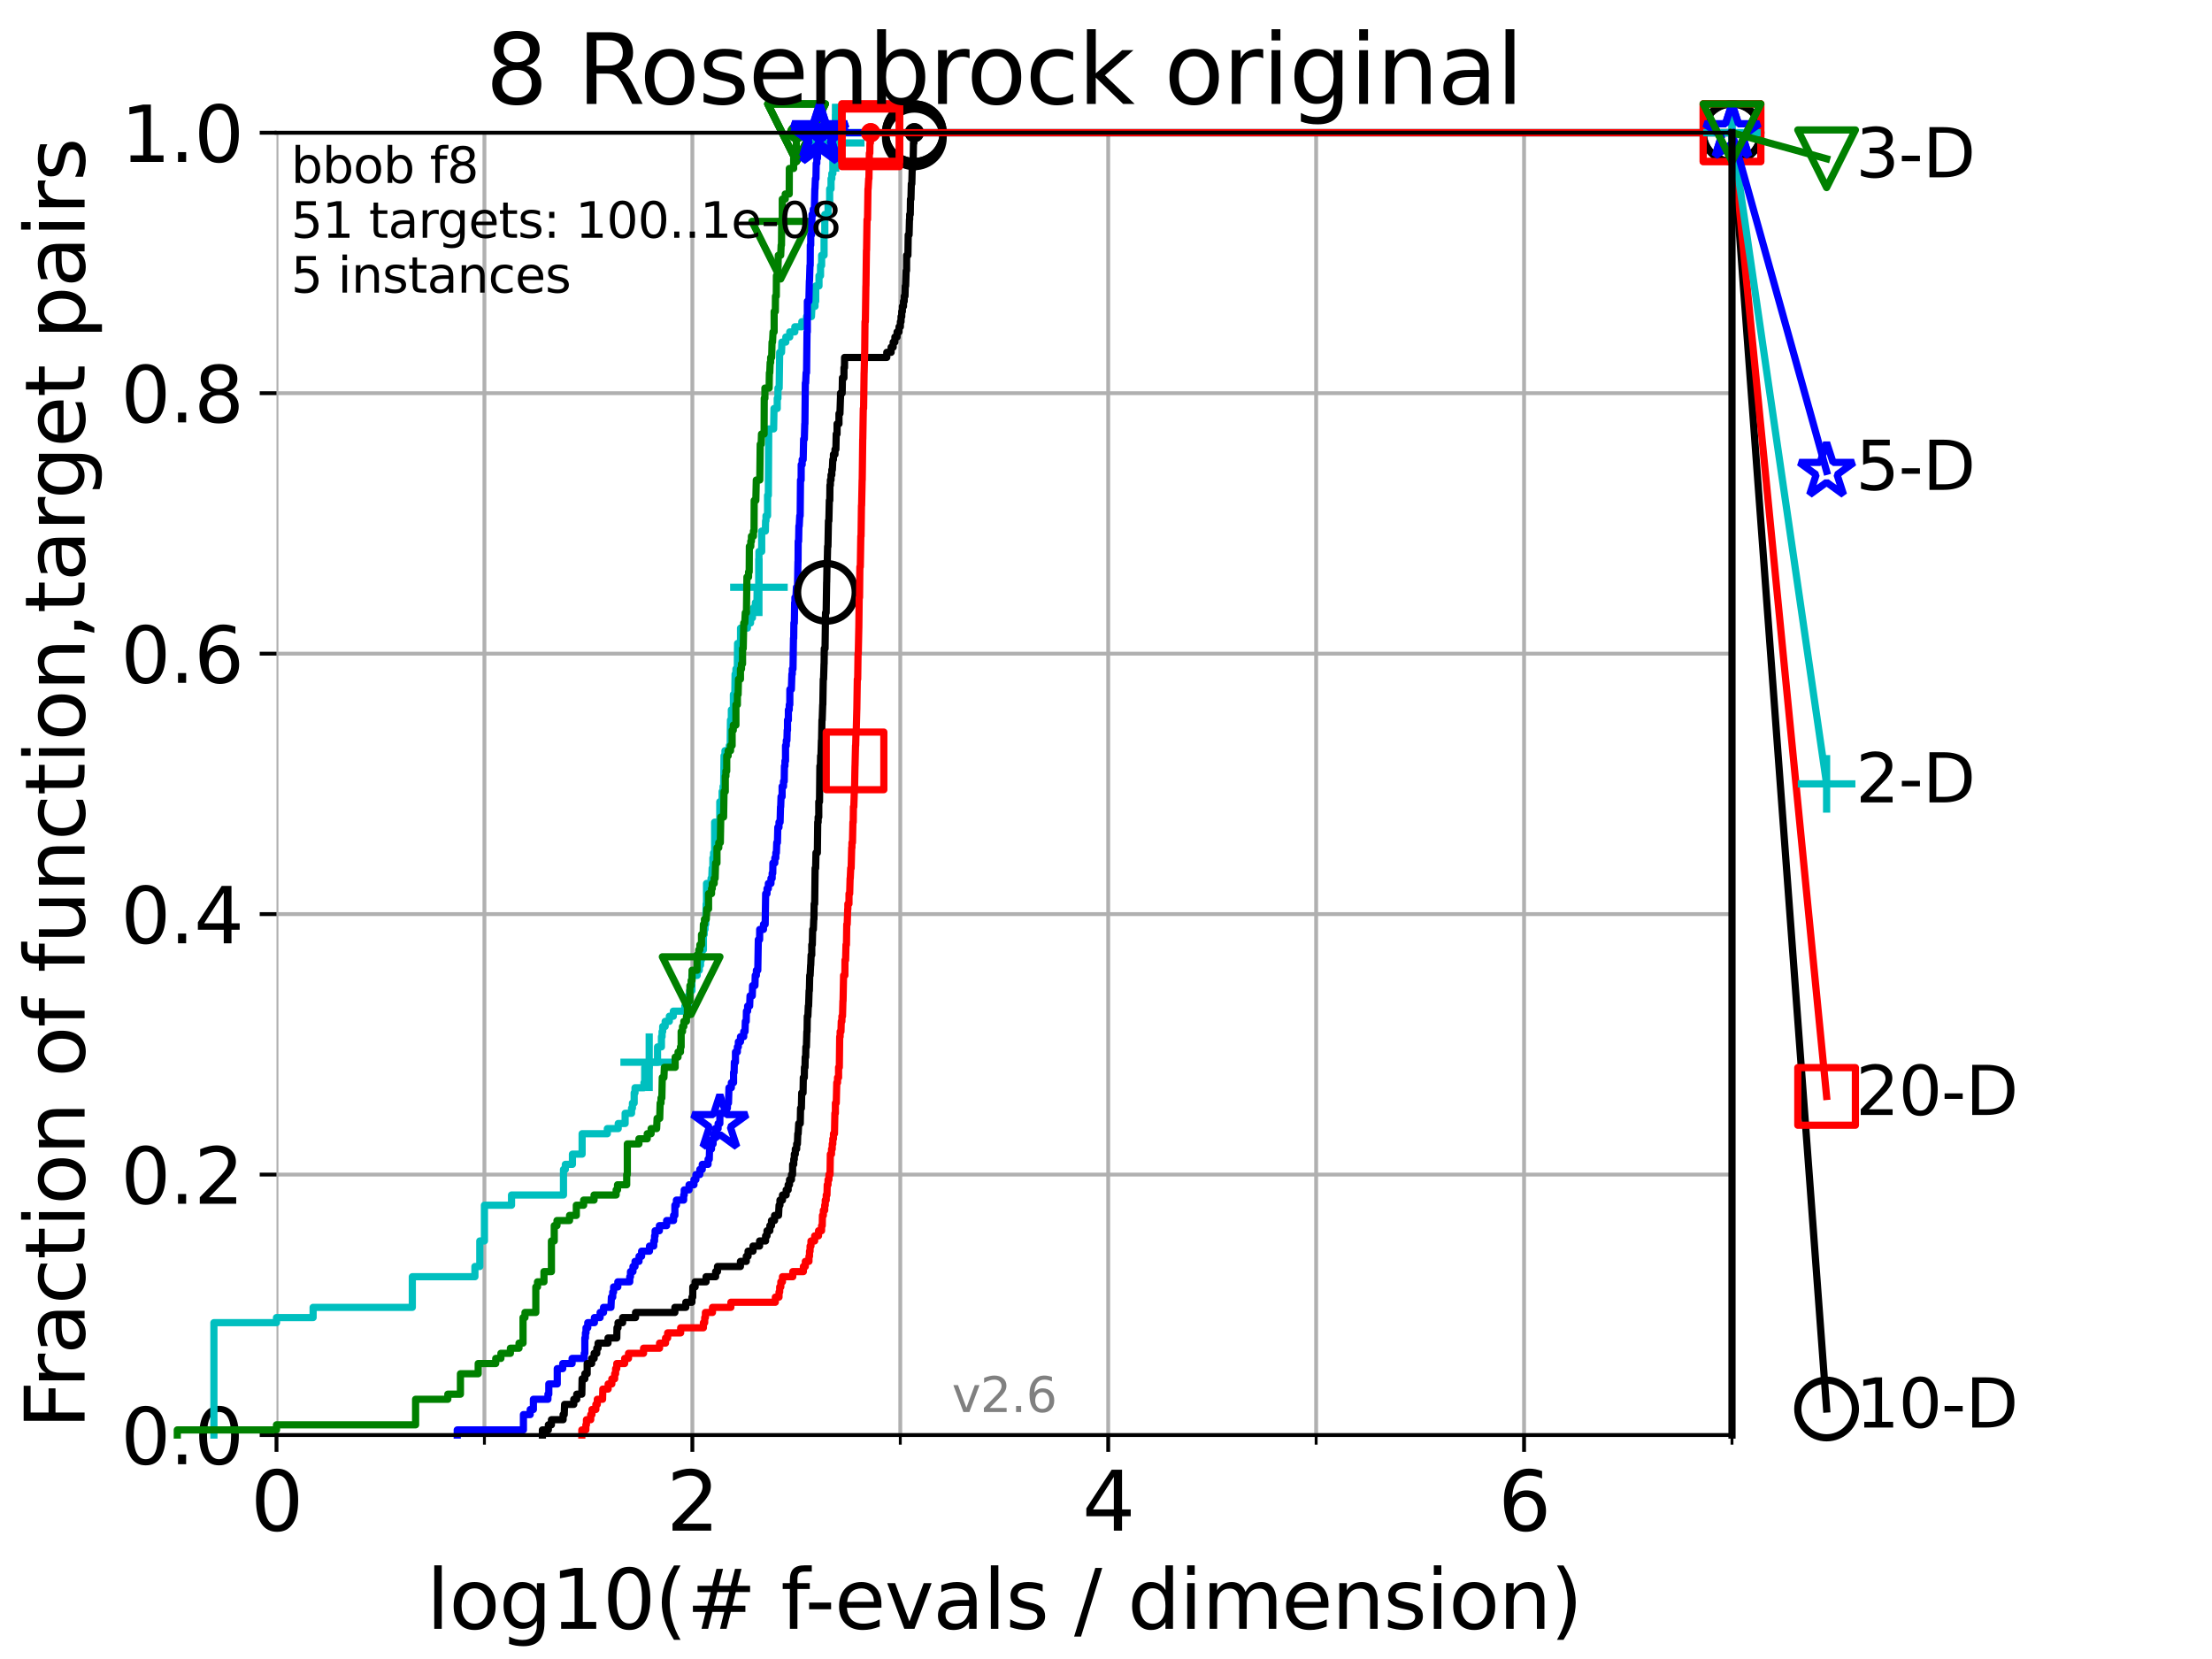 <?xml version="1.0" encoding="utf-8" standalone="no"?>
<!DOCTYPE svg PUBLIC "-//W3C//DTD SVG 1.1//EN"
  "http://www.w3.org/Graphics/SVG/1.1/DTD/svg11.dtd">
<svg xmlns:xlink="http://www.w3.org/1999/xlink" width="460.8pt" height="345.6pt" viewBox="0 0 460.8 345.6" xmlns="http://www.w3.org/2000/svg" version="1.1">
 <defs>
  <style type="text/css">*{stroke-linejoin: round; stroke-linecap: butt}</style>
 </defs>
 <g id="figure_1">
  <g id="patch_1">
   <path d="M 0 345.6 
L 460.8 345.6 
L 460.8 0 
L 0 0 
z
" style="fill: #ffffff"/>
  </g>
  <g id="axes_1">
   <g id="patch_2">
    <path d="M 57.6 298.944 
L 360.806 298.944 
L 360.806 27.648 
L 57.6 27.648 
z
" style="fill: #ffffff"/>
   </g>
   <g id="matplotlib.axis_1">
    <g id="xtick_1">
     <g id="line2d_1">
      <path d="M 57.6 298.944 
L 57.6 27.648 
" clip-path="url(#p319723f9c6)" style="fill: none; stroke: #b0b0b0; stroke-width: 0.8; stroke-linecap: square"/>
     </g>
     <g id="line2d_2">
      <defs>
       <path id="m7d52d68e1c" d="M 0 0 
L 0 3.5 
" style="stroke: #000000; stroke-width: 0.8"/>
      </defs>
      <g>
       <use xlink:href="#m7d52d68e1c" x="57.6" y="298.944" style="stroke: #000000; stroke-width: 0.8"/>
      </g>
     </g>
     <g id="text_1">
      <!-- 0 -->
      <g transform="translate(52.192 318.861)scale(0.17 -0.17)">
       <defs>
        <path id="DejaVuSans-30" d="M 2034 4250 
Q 1547 4250 1301 3770 
Q 1056 3291 1056 2328 
Q 1056 1369 1301 889 
Q 1547 409 2034 409 
Q 2525 409 2770 889 
Q 3016 1369 3016 2328 
Q 3016 3291 2770 3770 
Q 2525 4250 2034 4250 
z
M 2034 4750 
Q 2819 4750 3233 4129 
Q 3647 3509 3647 2328 
Q 3647 1150 3233 529 
Q 2819 -91 2034 -91 
Q 1250 -91 836 529 
Q 422 1150 422 2328 
Q 422 3509 836 4129 
Q 1250 4750 2034 4750 
z
" transform="scale(0.016)"/>
       </defs>
       <use xlink:href="#DejaVuSans-30"/>
      </g>
     </g>
    </g>
    <g id="xtick_2">
     <g id="line2d_3">
      <path d="M 144.23 298.944 
L 144.23 27.648 
" clip-path="url(#p319723f9c6)" style="fill: none; stroke: #b0b0b0; stroke-width: 0.8; stroke-linecap: square"/>
     </g>
     <g id="line2d_4">
      <g>
       <use xlink:href="#m7d52d68e1c" x="144.23" y="298.944" style="stroke: #000000; stroke-width: 0.8"/>
      </g>
     </g>
     <g id="text_2">
      <!-- 2 -->
      <g transform="translate(138.822 318.861)scale(0.17 -0.17)">
       <defs>
        <path id="DejaVuSans-32" d="M 1228 531 
L 3431 531 
L 3431 0 
L 469 0 
L 469 531 
Q 828 903 1448 1529 
Q 2069 2156 2228 2338 
Q 2531 2678 2651 2914 
Q 2772 3150 2772 3378 
Q 2772 3750 2511 3984 
Q 2250 4219 1831 4219 
Q 1534 4219 1204 4116 
Q 875 4013 500 3803 
L 500 4441 
Q 881 4594 1212 4672 
Q 1544 4750 1819 4750 
Q 2544 4750 2975 4387 
Q 3406 4025 3406 3419 
Q 3406 3131 3298 2873 
Q 3191 2616 2906 2266 
Q 2828 2175 2409 1742 
Q 1991 1309 1228 531 
z
" transform="scale(0.016)"/>
       </defs>
       <use xlink:href="#DejaVuSans-32"/>
      </g>
     </g>
    </g>
    <g id="xtick_3">
     <g id="line2d_5">
      <path d="M 230.861 298.944 
L 230.861 27.648 
" clip-path="url(#p319723f9c6)" style="fill: none; stroke: #b0b0b0; stroke-width: 0.8; stroke-linecap: square"/>
     </g>
     <g id="line2d_6">
      <g>
       <use xlink:href="#m7d52d68e1c" x="230.861" y="298.944" style="stroke: #000000; stroke-width: 0.8"/>
      </g>
     </g>
     <g id="text_3">
      <!-- 4 -->
      <g transform="translate(225.453 318.861)scale(0.17 -0.17)">
       <defs>
        <path id="DejaVuSans-34" d="M 2419 4116 
L 825 1625 
L 2419 1625 
L 2419 4116 
z
M 2253 4666 
L 3047 4666 
L 3047 1625 
L 3713 1625 
L 3713 1100 
L 3047 1100 
L 3047 0 
L 2419 0 
L 2419 1100 
L 313 1100 
L 313 1709 
L 2253 4666 
z
" transform="scale(0.016)"/>
       </defs>
       <use xlink:href="#DejaVuSans-34"/>
      </g>
     </g>
    </g>
    <g id="xtick_4">
     <g id="line2d_7">
      <path d="M 317.491 298.944 
L 317.491 27.648 
" clip-path="url(#p319723f9c6)" style="fill: none; stroke: #b0b0b0; stroke-width: 0.8; stroke-linecap: square"/>
     </g>
     <g id="line2d_8">
      <g>
       <use xlink:href="#m7d52d68e1c" x="317.491" y="298.944" style="stroke: #000000; stroke-width: 0.8"/>
      </g>
     </g>
     <g id="text_4">
      <!-- 6 -->
      <g transform="translate(312.083 318.861)scale(0.17 -0.17)">
       <defs>
        <path id="DejaVuSans-36" d="M 2113 2584 
Q 1688 2584 1439 2293 
Q 1191 2003 1191 1497 
Q 1191 994 1439 701 
Q 1688 409 2113 409 
Q 2538 409 2786 701 
Q 3034 994 3034 1497 
Q 3034 2003 2786 2293 
Q 2538 2584 2113 2584 
z
M 3366 4563 
L 3366 3988 
Q 3128 4100 2886 4159 
Q 2644 4219 2406 4219 
Q 1781 4219 1451 3797 
Q 1122 3375 1075 2522 
Q 1259 2794 1537 2939 
Q 1816 3084 2150 3084 
Q 2853 3084 3261 2657 
Q 3669 2231 3669 1497 
Q 3669 778 3244 343 
Q 2819 -91 2113 -91 
Q 1303 -91 875 529 
Q 447 1150 447 2328 
Q 447 3434 972 4092 
Q 1497 4750 2381 4750 
Q 2619 4750 2861 4703 
Q 3103 4656 3366 4563 
z
" transform="scale(0.016)"/>
       </defs>
       <use xlink:href="#DejaVuSans-36"/>
      </g>
     </g>
    </g>
    <g id="xtick_5">
     <g id="line2d_9">
      <path d="M 100.915 298.944 
L 100.915 27.648 
" clip-path="url(#p319723f9c6)" style="fill: none; stroke: #b0b0b0; stroke-width: 0.8; stroke-linecap: square"/>
     </g>
     <g id="line2d_10">
      <defs>
       <path id="m64df8ffcae" d="M 0 0 
L 0 2 
" style="stroke: #000000; stroke-width: 0.6"/>
      </defs>
      <g>
       <use xlink:href="#m64df8ffcae" x="100.915" y="298.944" style="stroke: #000000; stroke-width: 0.6"/>
      </g>
     </g>
    </g>
    <g id="xtick_6">
     <g id="line2d_11">
      <path d="M 187.546 298.944 
L 187.546 27.648 
" clip-path="url(#p319723f9c6)" style="fill: none; stroke: #b0b0b0; stroke-width: 0.8; stroke-linecap: square"/>
     </g>
     <g id="line2d_12">
      <g>
       <use xlink:href="#m64df8ffcae" x="187.546" y="298.944" style="stroke: #000000; stroke-width: 0.6"/>
      </g>
     </g>
    </g>
    <g id="xtick_7">
     <g id="line2d_13">
      <path d="M 274.176 298.944 
L 274.176 27.648 
" clip-path="url(#p319723f9c6)" style="fill: none; stroke: #b0b0b0; stroke-width: 0.8; stroke-linecap: square"/>
     </g>
     <g id="line2d_14">
      <g>
       <use xlink:href="#m64df8ffcae" x="274.176" y="298.944" style="stroke: #000000; stroke-width: 0.6"/>
      </g>
     </g>
    </g>
    <g id="xtick_8">
     <g id="line2d_15">
      <path d="M 360.806 298.944 
L 360.806 27.648 
" clip-path="url(#p319723f9c6)" style="fill: none; stroke: #b0b0b0; stroke-width: 0.8; stroke-linecap: square"/>
     </g>
     <g id="line2d_16">
      <g>
       <use xlink:href="#m64df8ffcae" x="360.806" y="298.944" style="stroke: #000000; stroke-width: 0.6"/>
      </g>
     </g>
    </g>
    <g id="text_5">
     <!-- log10(# f-evals / dimension) -->
     <g transform="translate(88.823 339.314)scale(0.17 -0.17)">
      <defs>
       <path id="DejaVuSans-6c" d="M 603 4863 
L 1178 4863 
L 1178 0 
L 603 0 
L 603 4863 
z
" transform="scale(0.016)"/>
       <path id="DejaVuSans-6f" d="M 1959 3097 
Q 1497 3097 1228 2736 
Q 959 2375 959 1747 
Q 959 1119 1226 758 
Q 1494 397 1959 397 
Q 2419 397 2687 759 
Q 2956 1122 2956 1747 
Q 2956 2369 2687 2733 
Q 2419 3097 1959 3097 
z
M 1959 3584 
Q 2709 3584 3137 3096 
Q 3566 2609 3566 1747 
Q 3566 888 3137 398 
Q 2709 -91 1959 -91 
Q 1206 -91 779 398 
Q 353 888 353 1747 
Q 353 2609 779 3096 
Q 1206 3584 1959 3584 
z
" transform="scale(0.016)"/>
       <path id="DejaVuSans-67" d="M 2906 1791 
Q 2906 2416 2648 2759 
Q 2391 3103 1925 3103 
Q 1463 3103 1205 2759 
Q 947 2416 947 1791 
Q 947 1169 1205 825 
Q 1463 481 1925 481 
Q 2391 481 2648 825 
Q 2906 1169 2906 1791 
z
M 3481 434 
Q 3481 -459 3084 -895 
Q 2688 -1331 1869 -1331 
Q 1566 -1331 1297 -1286 
Q 1028 -1241 775 -1147 
L 775 -588 
Q 1028 -725 1275 -790 
Q 1522 -856 1778 -856 
Q 2344 -856 2625 -561 
Q 2906 -266 2906 331 
L 2906 616 
Q 2728 306 2450 153 
Q 2172 0 1784 0 
Q 1141 0 747 490 
Q 353 981 353 1791 
Q 353 2603 747 3093 
Q 1141 3584 1784 3584 
Q 2172 3584 2450 3431 
Q 2728 3278 2906 2969 
L 2906 3500 
L 3481 3500 
L 3481 434 
z
" transform="scale(0.016)"/>
       <path id="DejaVuSans-31" d="M 794 531 
L 1825 531 
L 1825 4091 
L 703 3866 
L 703 4441 
L 1819 4666 
L 2450 4666 
L 2450 531 
L 3481 531 
L 3481 0 
L 794 0 
L 794 531 
z
" transform="scale(0.016)"/>
       <path id="DejaVuSans-28" d="M 1984 4856 
Q 1566 4138 1362 3434 
Q 1159 2731 1159 2009 
Q 1159 1288 1364 580 
Q 1569 -128 1984 -844 
L 1484 -844 
Q 1016 -109 783 600 
Q 550 1309 550 2009 
Q 550 2706 781 3412 
Q 1013 4119 1484 4856 
L 1984 4856 
z
" transform="scale(0.016)"/>
       <path id="DejaVuSans-23" d="M 3272 2816 
L 2363 2816 
L 2100 1772 
L 3016 1772 
L 3272 2816 
z
M 2803 4594 
L 2478 3297 
L 3391 3297 
L 3719 4594 
L 4219 4594 
L 3897 3297 
L 4872 3297 
L 4872 2816 
L 3775 2816 
L 3519 1772 
L 4513 1772 
L 4513 1294 
L 3397 1294 
L 3072 0 
L 2572 0 
L 2894 1294 
L 1978 1294 
L 1656 0 
L 1153 0 
L 1478 1294 
L 494 1294 
L 494 1772 
L 1594 1772 
L 1856 2816 
L 850 2816 
L 850 3297 
L 1978 3297 
L 2297 4594 
L 2803 4594 
z
" transform="scale(0.016)"/>
       <path id="DejaVuSans-20" transform="scale(0.016)"/>
       <path id="DejaVuSans-66" d="M 2375 4863 
L 2375 4384 
L 1825 4384 
Q 1516 4384 1395 4259 
Q 1275 4134 1275 3809 
L 1275 3500 
L 2222 3500 
L 2222 3053 
L 1275 3053 
L 1275 0 
L 697 0 
L 697 3053 
L 147 3053 
L 147 3500 
L 697 3500 
L 697 3744 
Q 697 4328 969 4595 
Q 1241 4863 1831 4863 
L 2375 4863 
z
" transform="scale(0.016)"/>
       <path id="DejaVuSans-2d" d="M 313 2009 
L 1997 2009 
L 1997 1497 
L 313 1497 
L 313 2009 
z
" transform="scale(0.016)"/>
       <path id="DejaVuSans-65" d="M 3597 1894 
L 3597 1613 
L 953 1613 
Q 991 1019 1311 708 
Q 1631 397 2203 397 
Q 2534 397 2845 478 
Q 3156 559 3463 722 
L 3463 178 
Q 3153 47 2828 -22 
Q 2503 -91 2169 -91 
Q 1331 -91 842 396 
Q 353 884 353 1716 
Q 353 2575 817 3079 
Q 1281 3584 2069 3584 
Q 2775 3584 3186 3129 
Q 3597 2675 3597 1894 
z
M 3022 2063 
Q 3016 2534 2758 2815 
Q 2500 3097 2075 3097 
Q 1594 3097 1305 2825 
Q 1016 2553 972 2059 
L 3022 2063 
z
" transform="scale(0.016)"/>
       <path id="DejaVuSans-76" d="M 191 3500 
L 800 3500 
L 1894 563 
L 2988 3500 
L 3597 3500 
L 2284 0 
L 1503 0 
L 191 3500 
z
" transform="scale(0.016)"/>
       <path id="DejaVuSans-61" d="M 2194 1759 
Q 1497 1759 1228 1600 
Q 959 1441 959 1056 
Q 959 750 1161 570 
Q 1363 391 1709 391 
Q 2188 391 2477 730 
Q 2766 1069 2766 1631 
L 2766 1759 
L 2194 1759 
z
M 3341 1997 
L 3341 0 
L 2766 0 
L 2766 531 
Q 2569 213 2275 61 
Q 1981 -91 1556 -91 
Q 1019 -91 701 211 
Q 384 513 384 1019 
Q 384 1609 779 1909 
Q 1175 2209 1959 2209 
L 2766 2209 
L 2766 2266 
Q 2766 2663 2505 2880 
Q 2244 3097 1772 3097 
Q 1472 3097 1187 3025 
Q 903 2953 641 2809 
L 641 3341 
Q 956 3463 1253 3523 
Q 1550 3584 1831 3584 
Q 2591 3584 2966 3190 
Q 3341 2797 3341 1997 
z
" transform="scale(0.016)"/>
       <path id="DejaVuSans-73" d="M 2834 3397 
L 2834 2853 
Q 2591 2978 2328 3040 
Q 2066 3103 1784 3103 
Q 1356 3103 1142 2972 
Q 928 2841 928 2578 
Q 928 2378 1081 2264 
Q 1234 2150 1697 2047 
L 1894 2003 
Q 2506 1872 2764 1633 
Q 3022 1394 3022 966 
Q 3022 478 2636 193 
Q 2250 -91 1575 -91 
Q 1294 -91 989 -36 
Q 684 19 347 128 
L 347 722 
Q 666 556 975 473 
Q 1284 391 1588 391 
Q 1994 391 2212 530 
Q 2431 669 2431 922 
Q 2431 1156 2273 1281 
Q 2116 1406 1581 1522 
L 1381 1569 
Q 847 1681 609 1914 
Q 372 2147 372 2553 
Q 372 3047 722 3315 
Q 1072 3584 1716 3584 
Q 2034 3584 2315 3537 
Q 2597 3491 2834 3397 
z
" transform="scale(0.016)"/>
       <path id="DejaVuSans-2f" d="M 1625 4666 
L 2156 4666 
L 531 -594 
L 0 -594 
L 1625 4666 
z
" transform="scale(0.016)"/>
       <path id="DejaVuSans-64" d="M 2906 2969 
L 2906 4863 
L 3481 4863 
L 3481 0 
L 2906 0 
L 2906 525 
Q 2725 213 2448 61 
Q 2172 -91 1784 -91 
Q 1150 -91 751 415 
Q 353 922 353 1747 
Q 353 2572 751 3078 
Q 1150 3584 1784 3584 
Q 2172 3584 2448 3432 
Q 2725 3281 2906 2969 
z
M 947 1747 
Q 947 1113 1208 752 
Q 1469 391 1925 391 
Q 2381 391 2643 752 
Q 2906 1113 2906 1747 
Q 2906 2381 2643 2742 
Q 2381 3103 1925 3103 
Q 1469 3103 1208 2742 
Q 947 2381 947 1747 
z
" transform="scale(0.016)"/>
       <path id="DejaVuSans-69" d="M 603 3500 
L 1178 3500 
L 1178 0 
L 603 0 
L 603 3500 
z
M 603 4863 
L 1178 4863 
L 1178 4134 
L 603 4134 
L 603 4863 
z
" transform="scale(0.016)"/>
       <path id="DejaVuSans-6d" d="M 3328 2828 
Q 3544 3216 3844 3400 
Q 4144 3584 4550 3584 
Q 5097 3584 5394 3201 
Q 5691 2819 5691 2113 
L 5691 0 
L 5113 0 
L 5113 2094 
Q 5113 2597 4934 2840 
Q 4756 3084 4391 3084 
Q 3944 3084 3684 2787 
Q 3425 2491 3425 1978 
L 3425 0 
L 2847 0 
L 2847 2094 
Q 2847 2600 2669 2842 
Q 2491 3084 2119 3084 
Q 1678 3084 1418 2786 
Q 1159 2488 1159 1978 
L 1159 0 
L 581 0 
L 581 3500 
L 1159 3500 
L 1159 2956 
Q 1356 3278 1631 3431 
Q 1906 3584 2284 3584 
Q 2666 3584 2933 3390 
Q 3200 3197 3328 2828 
z
" transform="scale(0.016)"/>
       <path id="DejaVuSans-6e" d="M 3513 2113 
L 3513 0 
L 2938 0 
L 2938 2094 
Q 2938 2591 2744 2837 
Q 2550 3084 2163 3084 
Q 1697 3084 1428 2787 
Q 1159 2491 1159 1978 
L 1159 0 
L 581 0 
L 581 3500 
L 1159 3500 
L 1159 2956 
Q 1366 3272 1645 3428 
Q 1925 3584 2291 3584 
Q 2894 3584 3203 3211 
Q 3513 2838 3513 2113 
z
" transform="scale(0.016)"/>
       <path id="DejaVuSans-29" d="M 513 4856 
L 1013 4856 
Q 1481 4119 1714 3412 
Q 1947 2706 1947 2009 
Q 1947 1309 1714 600 
Q 1481 -109 1013 -844 
L 513 -844 
Q 928 -128 1133 580 
Q 1338 1288 1338 2009 
Q 1338 2731 1133 3434 
Q 928 4138 513 4856 
z
" transform="scale(0.016)"/>
      </defs>
      <use xlink:href="#DejaVuSans-6c"/>
      <use xlink:href="#DejaVuSans-6f" x="27.783"/>
      <use xlink:href="#DejaVuSans-67" x="88.965"/>
      <use xlink:href="#DejaVuSans-31" x="152.441"/>
      <use xlink:href="#DejaVuSans-30" x="216.064"/>
      <use xlink:href="#DejaVuSans-28" x="279.688"/>
      <use xlink:href="#DejaVuSans-23" x="318.701"/>
      <use xlink:href="#DejaVuSans-20" x="402.49"/>
      <use xlink:href="#DejaVuSans-66" x="434.277"/>
      <use xlink:href="#DejaVuSans-2d" x="463.982"/>
      <use xlink:href="#DejaVuSans-65" x="500.066"/>
      <use xlink:href="#DejaVuSans-76" x="561.59"/>
      <use xlink:href="#DejaVuSans-61" x="620.77"/>
      <use xlink:href="#DejaVuSans-6c" x="682.049"/>
      <use xlink:href="#DejaVuSans-73" x="709.832"/>
      <use xlink:href="#DejaVuSans-20" x="761.932"/>
      <use xlink:href="#DejaVuSans-2f" x="793.719"/>
      <use xlink:href="#DejaVuSans-20" x="827.41"/>
      <use xlink:href="#DejaVuSans-64" x="859.197"/>
      <use xlink:href="#DejaVuSans-69" x="922.674"/>
      <use xlink:href="#DejaVuSans-6d" x="950.457"/>
      <use xlink:href="#DejaVuSans-65" x="1047.869"/>
      <use xlink:href="#DejaVuSans-6e" x="1109.393"/>
      <use xlink:href="#DejaVuSans-73" x="1172.771"/>
      <use xlink:href="#DejaVuSans-69" x="1224.871"/>
      <use xlink:href="#DejaVuSans-6f" x="1252.654"/>
      <use xlink:href="#DejaVuSans-6e" x="1313.836"/>
      <use xlink:href="#DejaVuSans-29" x="1377.215"/>
     </g>
    </g>
   </g>
   <g id="matplotlib.axis_2">
    <g id="ytick_1">
     <g id="line2d_17">
      <path d="M 57.6 298.944 
L 360.806 298.944 
" clip-path="url(#p319723f9c6)" style="fill: none; stroke: #b0b0b0; stroke-width: 0.8; stroke-linecap: square"/>
     </g>
     <g id="line2d_18">
      <defs>
       <path id="m36825969d6" d="M 0 0 
L -3.5 0 
" style="stroke: #000000; stroke-width: 0.8"/>
      </defs>
      <g>
       <use xlink:href="#m36825969d6" x="57.6" y="298.944" style="stroke: #000000; stroke-width: 0.8"/>
      </g>
     </g>
     <g id="text_6">
      <!-- 0.0 -->
      <g transform="translate(25.155 305.023)scale(0.16 -0.16)">
       <defs>
        <path id="DejaVuSans-2e" d="M 684 794 
L 1344 794 
L 1344 0 
L 684 0 
L 684 794 
z
" transform="scale(0.016)"/>
       </defs>
       <use xlink:href="#DejaVuSans-30"/>
       <use xlink:href="#DejaVuSans-2e" x="63.623"/>
       <use xlink:href="#DejaVuSans-30" x="95.41"/>
      </g>
     </g>
    </g>
    <g id="ytick_2">
     <g id="line2d_19">
      <path d="M 57.6 244.685 
L 360.806 244.685 
" clip-path="url(#p319723f9c6)" style="fill: none; stroke: #b0b0b0; stroke-width: 0.8; stroke-linecap: square"/>
     </g>
     <g id="line2d_20">
      <g>
       <use xlink:href="#m36825969d6" x="57.6" y="244.685" style="stroke: #000000; stroke-width: 0.8"/>
      </g>
     </g>
     <g id="text_7">
      <!-- 0.2 -->
      <g transform="translate(25.155 250.764)scale(0.16 -0.16)">
       <use xlink:href="#DejaVuSans-30"/>
       <use xlink:href="#DejaVuSans-2e" x="63.623"/>
       <use xlink:href="#DejaVuSans-32" x="95.41"/>
      </g>
     </g>
    </g>
    <g id="ytick_3">
     <g id="line2d_21">
      <path d="M 57.6 190.426 
L 360.806 190.426 
" clip-path="url(#p319723f9c6)" style="fill: none; stroke: #b0b0b0; stroke-width: 0.8; stroke-linecap: square"/>
     </g>
     <g id="line2d_22">
      <g>
       <use xlink:href="#m36825969d6" x="57.6" y="190.426" style="stroke: #000000; stroke-width: 0.8"/>
      </g>
     </g>
     <g id="text_8">
      <!-- 0.4 -->
      <g transform="translate(25.155 196.504)scale(0.16 -0.16)">
       <use xlink:href="#DejaVuSans-30"/>
       <use xlink:href="#DejaVuSans-2e" x="63.623"/>
       <use xlink:href="#DejaVuSans-34" x="95.41"/>
      </g>
     </g>
    </g>
    <g id="ytick_4">
     <g id="line2d_23">
      <path d="M 57.6 136.166 
L 360.806 136.166 
" clip-path="url(#p319723f9c6)" style="fill: none; stroke: #b0b0b0; stroke-width: 0.8; stroke-linecap: square"/>
     </g>
     <g id="line2d_24">
      <g>
       <use xlink:href="#m36825969d6" x="57.6" y="136.166" style="stroke: #000000; stroke-width: 0.8"/>
      </g>
     </g>
     <g id="text_9">
      <!-- 0.6 -->
      <g transform="translate(25.155 142.245)scale(0.16 -0.16)">
       <use xlink:href="#DejaVuSans-30"/>
       <use xlink:href="#DejaVuSans-2e" x="63.623"/>
       <use xlink:href="#DejaVuSans-36" x="95.41"/>
      </g>
     </g>
    </g>
    <g id="ytick_5">
     <g id="line2d_25">
      <path d="M 57.6 81.907 
L 360.806 81.907 
" clip-path="url(#p319723f9c6)" style="fill: none; stroke: #b0b0b0; stroke-width: 0.8; stroke-linecap: square"/>
     </g>
     <g id="line2d_26">
      <g>
       <use xlink:href="#m36825969d6" x="57.6" y="81.907" style="stroke: #000000; stroke-width: 0.8"/>
      </g>
     </g>
     <g id="text_10">
      <!-- 0.8 -->
      <g transform="translate(25.155 87.986)scale(0.16 -0.16)">
       <defs>
        <path id="DejaVuSans-38" d="M 2034 2216 
Q 1584 2216 1326 1975 
Q 1069 1734 1069 1313 
Q 1069 891 1326 650 
Q 1584 409 2034 409 
Q 2484 409 2743 651 
Q 3003 894 3003 1313 
Q 3003 1734 2745 1975 
Q 2488 2216 2034 2216 
z
M 1403 2484 
Q 997 2584 770 2862 
Q 544 3141 544 3541 
Q 544 4100 942 4425 
Q 1341 4750 2034 4750 
Q 2731 4750 3128 4425 
Q 3525 4100 3525 3541 
Q 3525 3141 3298 2862 
Q 3072 2584 2669 2484 
Q 3125 2378 3379 2068 
Q 3634 1759 3634 1313 
Q 3634 634 3220 271 
Q 2806 -91 2034 -91 
Q 1263 -91 848 271 
Q 434 634 434 1313 
Q 434 1759 690 2068 
Q 947 2378 1403 2484 
z
M 1172 3481 
Q 1172 3119 1398 2916 
Q 1625 2713 2034 2713 
Q 2441 2713 2670 2916 
Q 2900 3119 2900 3481 
Q 2900 3844 2670 4047 
Q 2441 4250 2034 4250 
Q 1625 4250 1398 4047 
Q 1172 3844 1172 3481 
z
" transform="scale(0.016)"/>
       </defs>
       <use xlink:href="#DejaVuSans-30"/>
       <use xlink:href="#DejaVuSans-2e" x="63.623"/>
       <use xlink:href="#DejaVuSans-38" x="95.41"/>
      </g>
     </g>
    </g>
    <g id="ytick_6">
     <g id="line2d_27">
      <path d="M 57.6 27.648 
L 360.806 27.648 
" clip-path="url(#p319723f9c6)" style="fill: none; stroke: #b0b0b0; stroke-width: 0.8; stroke-linecap: square"/>
     </g>
     <g id="line2d_28">
      <g>
       <use xlink:href="#m36825969d6" x="57.6" y="27.648" style="stroke: #000000; stroke-width: 0.8"/>
      </g>
     </g>
     <g id="text_11">
      <!-- 1.0 -->
      <g transform="translate(25.155 33.727)scale(0.16 -0.16)">
       <use xlink:href="#DejaVuSans-31"/>
       <use xlink:href="#DejaVuSans-2e" x="63.623"/>
       <use xlink:href="#DejaVuSans-30" x="95.41"/>
      </g>
     </g>
    </g>
    <g id="text_12">
     <!-- Fraction of function,target pairs -->
     <g transform="translate(17.62 297.681)rotate(-90)scale(0.17 -0.17)">
      <defs>
       <path id="DejaVuSans-46" d="M 628 4666 
L 3309 4666 
L 3309 4134 
L 1259 4134 
L 1259 2759 
L 3109 2759 
L 3109 2228 
L 1259 2228 
L 1259 0 
L 628 0 
L 628 4666 
z
" transform="scale(0.016)"/>
       <path id="DejaVuSans-72" d="M 2631 2963 
Q 2534 3019 2420 3045 
Q 2306 3072 2169 3072 
Q 1681 3072 1420 2755 
Q 1159 2438 1159 1844 
L 1159 0 
L 581 0 
L 581 3500 
L 1159 3500 
L 1159 2956 
Q 1341 3275 1631 3429 
Q 1922 3584 2338 3584 
Q 2397 3584 2469 3576 
Q 2541 3569 2628 3553 
L 2631 2963 
z
" transform="scale(0.016)"/>
       <path id="DejaVuSans-63" d="M 3122 3366 
L 3122 2828 
Q 2878 2963 2633 3030 
Q 2388 3097 2138 3097 
Q 1578 3097 1268 2742 
Q 959 2388 959 1747 
Q 959 1106 1268 751 
Q 1578 397 2138 397 
Q 2388 397 2633 464 
Q 2878 531 3122 666 
L 3122 134 
Q 2881 22 2623 -34 
Q 2366 -91 2075 -91 
Q 1284 -91 818 406 
Q 353 903 353 1747 
Q 353 2603 823 3093 
Q 1294 3584 2113 3584 
Q 2378 3584 2631 3529 
Q 2884 3475 3122 3366 
z
" transform="scale(0.016)"/>
       <path id="DejaVuSans-74" d="M 1172 4494 
L 1172 3500 
L 2356 3500 
L 2356 3053 
L 1172 3053 
L 1172 1153 
Q 1172 725 1289 603 
Q 1406 481 1766 481 
L 2356 481 
L 2356 0 
L 1766 0 
Q 1100 0 847 248 
Q 594 497 594 1153 
L 594 3053 
L 172 3053 
L 172 3500 
L 594 3500 
L 594 4494 
L 1172 4494 
z
" transform="scale(0.016)"/>
       <path id="DejaVuSans-75" d="M 544 1381 
L 544 3500 
L 1119 3500 
L 1119 1403 
Q 1119 906 1312 657 
Q 1506 409 1894 409 
Q 2359 409 2629 706 
Q 2900 1003 2900 1516 
L 2900 3500 
L 3475 3500 
L 3475 0 
L 2900 0 
L 2900 538 
Q 2691 219 2414 64 
Q 2138 -91 1772 -91 
Q 1169 -91 856 284 
Q 544 659 544 1381 
z
M 1991 3584 
L 1991 3584 
z
" transform="scale(0.016)"/>
       <path id="DejaVuSans-2c" d="M 750 794 
L 1409 794 
L 1409 256 
L 897 -744 
L 494 -744 
L 750 256 
L 750 794 
z
" transform="scale(0.016)"/>
       <path id="DejaVuSans-70" d="M 1159 525 
L 1159 -1331 
L 581 -1331 
L 581 3500 
L 1159 3500 
L 1159 2969 
Q 1341 3281 1617 3432 
Q 1894 3584 2278 3584 
Q 2916 3584 3314 3078 
Q 3713 2572 3713 1747 
Q 3713 922 3314 415 
Q 2916 -91 2278 -91 
Q 1894 -91 1617 61 
Q 1341 213 1159 525 
z
M 3116 1747 
Q 3116 2381 2855 2742 
Q 2594 3103 2138 3103 
Q 1681 3103 1420 2742 
Q 1159 2381 1159 1747 
Q 1159 1113 1420 752 
Q 1681 391 2138 391 
Q 2594 391 2855 752 
Q 3116 1113 3116 1747 
z
" transform="scale(0.016)"/>
      </defs>
      <use xlink:href="#DejaVuSans-46"/>
      <use xlink:href="#DejaVuSans-72" x="50.27"/>
      <use xlink:href="#DejaVuSans-61" x="91.383"/>
      <use xlink:href="#DejaVuSans-63" x="152.662"/>
      <use xlink:href="#DejaVuSans-74" x="207.643"/>
      <use xlink:href="#DejaVuSans-69" x="246.852"/>
      <use xlink:href="#DejaVuSans-6f" x="274.635"/>
      <use xlink:href="#DejaVuSans-6e" x="335.816"/>
      <use xlink:href="#DejaVuSans-20" x="399.195"/>
      <use xlink:href="#DejaVuSans-6f" x="430.982"/>
      <use xlink:href="#DejaVuSans-66" x="492.164"/>
      <use xlink:href="#DejaVuSans-20" x="527.369"/>
      <use xlink:href="#DejaVuSans-66" x="559.156"/>
      <use xlink:href="#DejaVuSans-75" x="594.361"/>
      <use xlink:href="#DejaVuSans-6e" x="657.74"/>
      <use xlink:href="#DejaVuSans-63" x="721.119"/>
      <use xlink:href="#DejaVuSans-74" x="776.1"/>
      <use xlink:href="#DejaVuSans-69" x="815.309"/>
      <use xlink:href="#DejaVuSans-6f" x="843.092"/>
      <use xlink:href="#DejaVuSans-6e" x="904.273"/>
      <use xlink:href="#DejaVuSans-2c" x="967.652"/>
      <use xlink:href="#DejaVuSans-74" x="999.439"/>
      <use xlink:href="#DejaVuSans-61" x="1038.648"/>
      <use xlink:href="#DejaVuSans-72" x="1099.928"/>
      <use xlink:href="#DejaVuSans-67" x="1139.291"/>
      <use xlink:href="#DejaVuSans-65" x="1202.768"/>
      <use xlink:href="#DejaVuSans-74" x="1264.291"/>
      <use xlink:href="#DejaVuSans-20" x="1303.5"/>
      <use xlink:href="#DejaVuSans-70" x="1335.287"/>
      <use xlink:href="#DejaVuSans-61" x="1398.764"/>
      <use xlink:href="#DejaVuSans-69" x="1460.043"/>
      <use xlink:href="#DejaVuSans-72" x="1487.826"/>
      <use xlink:href="#DejaVuSans-73" x="1528.939"/>
     </g>
    </g>
   </g>
   <g id="line2d_29">
    <defs>
     <path id="m496438af74" d="M 0 1.5 
C 0.398 1.5 0.779 1.342 1.061 1.061 
C 1.342 0.779 1.5 0.398 1.5 0 
C 1.5 -0.398 1.342 -0.779 1.061 -1.061 
C 0.779 -1.342 0.398 -1.5 0 -1.5 
C -0.398 -1.5 -0.779 -1.342 -1.061 -1.061 
C -1.342 -0.779 -1.5 -0.398 -1.5 0 
C -1.5 0.398 -1.342 0.779 -1.061 1.061 
C -0.779 1.342 -0.398 1.5 0 1.5 
z
" style="stroke: #00bfbf"/>
    </defs>
    <g>
     <use xlink:href="#m496438af74" x="174.088" y="27.648" style="fill: #00bfbf; stroke: #00bfbf"/>
     <use xlink:href="#m496438af74" x="174.088" y="27.648" style="fill: #00bfbf; stroke: #00bfbf"/>
    </g>
   </g>
   <g id="line2d_30">
    <path d="M 44.561 298.944 
L 44.561 275.538 
L 57.6 275.538 
L 57.6 274.474 
L 65.227 274.474 
L 65.227 272.346 
L 85.894 272.346 
L 85.894 265.963 
L 98.933 265.963 
L 98.933 263.835 
L 99.95 263.835 
L 99.95 258.516 
L 100.915 258.516 
L 100.915 251.068 
L 106.561 251.068 
L 106.561 248.94 
L 117.384 248.94 
L 117.384 243.621 
L 117.772 243.621 
L 117.772 242.557 
L 119.248 242.557 
L 119.248 240.429 
L 121.266 240.429 
L 121.266 236.174 
L 126.517 236.174 
L 126.517 235.11 
L 128.786 235.11 
L 128.786 234.046 
L 130.226 234.046 
L 130.226 231.918 
L 131.564 231.918 
L 131.564 230.854 
L 131.747 230.854 
L 131.747 229.79 
L 132.109 229.79 
L 132.109 227.662 
L 132.287 227.662 
L 132.287 226.598 
L 134.145 226.598 
L 134.145 225.534 
L 134.305 225.534 
L 134.305 222.343 
L 135.238 222.343 
L 135.238 221.279 
L 136.975 221.279 
L 136.975 218.087 
L 137.788 218.087 
L 137.788 215.959 
L 137.92 215.959 
L 137.92 214.895 
L 138.051 214.895 
L 138.051 213.832 
L 138.566 213.832 
L 138.566 212.768 
L 139.435 212.768 
L 139.435 211.704 
L 140.266 211.704 
L 140.266 210.64 
L 142.662 210.64 
L 142.662 209.576 
L 143.364 209.576 
L 143.364 207.448 
L 143.657 207.448 
L 143.657 206.384 
L 144.136 206.384 
L 144.136 203.192 
L 145.238 203.192 
L 145.238 202.129 
L 145.678 202.129 
L 145.678 201.065 
L 145.938 201.065 
L 145.938 200.001 
L 146.109 200.001 
L 146.109 197.873 
L 146.53 197.873 
L 146.53 194.681 
L 146.695 194.681 
L 146.695 193.617 
L 146.86 193.617 
L 146.86 192.553 
L 147.022 192.553 
L 147.103 188.298 
L 147.184 188.298 
L 147.184 184.042 
L 148.125 184.042 
L 148.125 182.978 
L 148.277 182.978 
L 148.353 180.85 
L 148.503 180.85 
L 148.503 178.723 
L 148.652 178.723 
L 148.652 177.659 
L 148.874 177.659 
L 148.874 171.275 
L 149.945 171.275 
L 149.945 167.02 
L 150.425 167.02 
L 150.425 164.892 
L 150.627 164.892 
L 150.627 163.828 
L 150.76 163.828 
L 150.827 157.445 
L 151.024 157.445 
L 151.024 156.381 
L 151.92 156.381 
L 151.92 155.317 
L 152.107 155.317 
L 152.169 149.997 
L 152.353 149.997 
L 152.353 147.869 
L 152.776 147.869 
L 152.776 144.678 
L 153.072 144.678 
L 153.131 140.422 
L 153.306 140.422 
L 153.306 139.358 
L 153.594 139.358 
L 153.651 134.039 
L 154.268 134.039 
L 154.268 130.847 
L 155.701 130.847 
L 155.701 129.783 
L 156.354 129.783 
L 156.354 128.719 
L 156.745 128.719 
L 156.745 127.655 
L 156.985 127.655 
L 156.985 126.591 
L 157.363 126.591 
L 157.363 125.527 
L 157.688 125.527 
L 157.734 122.336 
L 158.098 122.336 
L 158.098 114.888 
L 158.674 114.888 
L 158.674 110.633 
L 159.443 110.633 
L 159.485 108.505 
L 159.569 108.505 
L 159.569 107.441 
L 159.899 107.441 
L 159.899 103.185 
L 160.062 103.185 
L 160.142 89.355 
L 161.164 89.355 
L 161.24 85.099 
L 161.913 85.099 
L 161.913 82.971 
L 162.06 82.971 
L 162.06 80.843 
L 162.313 80.843 
L 162.421 73.396 
L 162.81 73.396 
L 162.88 71.268 
L 163.7 71.268 
L 163.7 70.204 
L 164.517 70.204 
L 164.517 69.14 
L 165.574 69.14 
L 165.574 68.076 
L 167.029 68.076 
L 167.029 67.013 
L 168.011 67.013 
L 168.011 65.949 
L 169.044 65.949 
L 169.145 63.821 
L 169.784 63.821 
L 169.784 62.757 
L 169.929 62.757 
L 169.929 59.565 
L 170.612 59.565 
L 170.612 57.437 
L 170.933 57.437 
L 170.933 55.31 
L 171.159 55.31 
L 171.159 53.182 
L 171.669 53.182 
L 171.669 48.926 
L 171.822 48.926 
L 171.822 44.67 
L 172.504 44.67 
L 172.504 42.543 
L 172.835 42.543 
L 172.835 39.351 
L 173.121 39.351 
L 173.121 37.223 
L 173.282 37.223 
L 173.282 36.159 
L 173.502 36.159 
L 173.502 31.904 
L 173.778 31.904 
L 173.797 29.776 
L 174.088 29.776 
L 174.088 27.648 
L 360.806 27.648 
L 360.806 27.648 
" style="fill: none; stroke: #00bfbf; stroke-width: 1.5; stroke-linecap: square"/>
   </g>
   <g id="line2d_31">
    <defs>
     <path id="m1512a4ae70" d="M -6 0 
L 6 0 
M 0 6 
L 0 -6 
" style="stroke: #00bfbf; stroke-width: 1.5"/>
    </defs>
    <g>
     <use xlink:href="#m1512a4ae70" x="135.238" y="221.279" style="fill-opacity: 0; stroke: #00bfbf; stroke-width: 1.5"/>
     <use xlink:href="#m1512a4ae70" x="158.098" y="122.336" style="fill-opacity: 0; stroke: #00bfbf; stroke-width: 1.5"/>
     <use xlink:href="#m1512a4ae70" x="174.088" y="29.776" style="fill-opacity: 0; stroke: #00bfbf; stroke-width: 1.5"/>
     <use xlink:href="#m1512a4ae70" x="174.088" y="27.648" style="fill-opacity: 0; stroke: #00bfbf; stroke-width: 1.5"/>
     <use xlink:href="#m1512a4ae70" x="174.088" y="27.648" style="fill-opacity: 0; stroke: #00bfbf; stroke-width: 1.5"/>
     <use xlink:href="#m1512a4ae70" x="360.806" y="27.648" style="fill-opacity: 0; stroke: #00bfbf; stroke-width: 1.5"/>
    </g>
   </g>
   <g id="line2d_32">
    <path style="fill: none; stroke: #00bfbf; stroke-width: 1.5; stroke-linecap: square"/>
    <g/>
   </g>
   <g id="line2d_33">
    <defs>
     <path id="m1cfb2eb026" d="M 0 1.5 
C 0.398 1.5 0.779 1.342 1.061 1.061 
C 1.342 0.779 1.5 0.398 1.5 0 
C 1.5 -0.398 1.342 -0.779 1.061 -1.061 
C 0.779 -1.342 0.398 -1.5 0 -1.5 
C -0.398 -1.5 -0.779 -1.342 -1.061 -1.061 
C -1.342 -0.779 -1.5 -0.398 -1.5 0 
C -1.5 0.398 -1.342 0.779 -1.061 1.061 
C -0.779 1.342 -0.398 1.5 0 1.5 
z
" style="stroke: #008000"/>
    </defs>
    <g>
     <use xlink:href="#m1cfb2eb026" x="165.934" y="27.648" style="fill: #008000; stroke: #008000"/>
     <use xlink:href="#m1cfb2eb026" x="165.934" y="27.648" style="fill: #008000; stroke: #008000"/>
    </g>
   </g>
   <g id="line2d_34">
    <path d="M 36.933 298.944 
L 36.933 297.88 
L 57.6 297.88 
L 57.6 296.816 
L 86.578 296.816 
L 86.578 291.497 
L 93.288 291.497 
L 93.288 290.433 
L 95.917 290.433 
L 95.917 286.177 
L 99.617 286.177 
L 99.617 284.049 
L 103.27 284.049 
L 103.27 282.985 
L 104.345 282.985 
L 104.345 281.922 
L 106.327 281.922 
L 106.327 280.858 
L 108.12 280.858 
L 108.12 279.794 
L 108.956 279.794 
L 108.956 274.474 
L 109.361 274.474 
L 109.361 273.41 
L 111.621 273.41 
L 111.621 268.091 
L 111.972 268.091 
L 111.972 267.027 
L 113.317 267.027 
L 113.317 264.899 
L 114.872 264.899 
L 114.872 258.516 
L 115.46 258.516 
L 115.46 255.324 
L 116.03 255.324 
L 116.03 254.26 
L 118.647 254.26 
L 118.647 253.196 
L 120.059 253.196 
L 120.059 251.068 
L 121.582 251.068 
L 121.582 250.004 
L 123.751 250.004 
L 123.751 248.94 
L 128.354 248.94 
L 128.354 247.877 
L 128.643 247.877 
L 128.643 246.813 
L 130.553 246.813 
L 130.553 244.685 
L 130.683 244.685 
L 130.683 238.301 
L 133.098 238.301 
L 133.098 237.237 
L 134.829 237.237 
L 134.829 236.174 
L 135.638 236.174 
L 135.638 235.11 
L 136.79 235.11 
L 136.883 232.982 
L 137.431 232.982 
L 137.521 229.79 
L 137.699 229.79 
L 137.699 228.726 
L 137.876 228.726 
L 137.963 224.471 
L 138.31 224.471 
L 138.396 222.343 
L 140.65 222.343 
L 140.65 220.215 
L 141.247 220.215 
L 141.247 219.151 
L 141.754 219.151 
L 141.754 218.087 
L 141.897 218.087 
L 141.897 214.895 
L 142.179 214.895 
L 142.179 213.832 
L 142.456 213.832 
L 142.456 212.768 
L 143 212.768 
L 143 211.704 
L 143.199 211.704 
L 143.199 208.512 
L 143.722 208.512 
L 143.722 205.32 
L 143.978 205.32 
L 143.978 204.256 
L 144.168 204.256 
L 144.168 202.129 
L 145.208 202.129 
L 145.208 198.937 
L 145.562 198.937 
L 145.562 197.873 
L 145.794 197.873 
L 145.794 196.809 
L 146.137 196.809 
L 146.137 194.681 
L 146.474 194.681 
L 146.53 192.553 
L 146.75 192.553 
L 146.75 191.49 
L 147.13 191.49 
L 147.237 189.362 
L 147.608 189.362 
L 147.608 186.17 
L 148.226 186.17 
L 148.226 185.106 
L 148.378 185.106 
L 148.378 184.042 
L 148.776 184.042 
L 148.776 182.978 
L 148.972 182.978 
L 149.069 179.787 
L 149.358 179.787 
L 149.358 176.595 
L 149.736 176.595 
L 149.736 175.531 
L 150.061 175.531 
L 150.152 170.211 
L 150.738 170.211 
L 150.827 164.892 
L 151.09 164.892 
L 151.09 161.7 
L 151.22 161.7 
L 151.22 160.636 
L 151.392 160.636 
L 151.392 157.445 
L 151.69 157.445 
L 151.69 156.381 
L 152.189 156.381 
L 152.189 155.317 
L 152.515 155.317 
L 152.515 152.125 
L 152.756 152.125 
L 152.756 151.061 
L 153.306 151.061 
L 153.306 146.805 
L 153.613 146.805 
L 153.613 144.678 
L 153.764 144.678 
L 153.84 141.486 
L 154.249 141.486 
L 154.249 139.358 
L 154.469 139.358 
L 154.469 138.294 
L 154.686 138.294 
L 154.686 135.102 
L 154.829 135.102 
L 154.936 129.783 
L 155.148 129.783 
L 155.253 127.655 
L 155.495 127.655 
L 155.599 120.208 
L 155.938 120.208 
L 155.938 119.144 
L 156.072 119.144 
L 156.106 113.824 
L 156.403 113.824 
L 156.403 112.76 
L 156.534 112.76 
L 156.534 111.697 
L 156.953 111.697 
L 156.953 110.633 
L 157.081 110.633 
L 157.112 104.249 
L 157.457 104.249 
L 157.55 99.994 
L 158.277 99.994 
L 158.366 92.546 
L 158.572 92.546 
L 158.63 90.418 
L 159.176 90.418 
L 159.204 82.971 
L 159.345 82.971 
L 159.345 80.843 
L 160.223 80.843 
L 160.277 77.652 
L 160.357 77.652 
L 160.436 75.524 
L 160.542 75.524 
L 160.542 74.46 
L 160.752 74.46 
L 160.83 71.268 
L 160.933 71.268 
L 161.036 69.14 
L 161.266 69.14 
L 161.266 64.885 
L 161.517 64.885 
L 161.542 61.693 
L 161.716 61.693 
L 161.741 57.437 
L 162.035 57.437 
L 162.133 53.182 
L 162.634 53.182 
L 162.728 51.054 
L 162.799 51.054 
L 162.845 45.734 
L 162.961 45.734 
L 162.961 41.479 
L 163.577 41.479 
L 163.577 40.415 
L 164.41 40.415 
L 164.431 35.095 
L 165.331 35.095 
L 165.331 32.968 
L 165.855 32.968 
L 165.934 27.648 
L 360.806 27.648 
L 360.806 27.648 
" style="fill: none; stroke: #008000; stroke-width: 1.5; stroke-linecap: square"/>
   </g>
   <g id="line2d_35">
    <defs>
     <path id="mfed382dba9" d="M -0 6 
L 6 -6 
L -6 -6 
z
" style="stroke: #008000; stroke-width: 1.5; stroke-linejoin: miter"/>
    </defs>
    <g>
     <use xlink:href="#mfed382dba9" x="143.978" y="205.32" style="fill-opacity: 0; stroke: #008000; stroke-width: 1.5; stroke-linejoin: miter"/>
     <use xlink:href="#mfed382dba9" x="162.634" y="52.118" style="fill-opacity: 0; stroke: #008000; stroke-width: 1.5; stroke-linejoin: miter"/>
     <use xlink:href="#mfed382dba9" x="165.934" y="27.648" style="fill-opacity: 0; stroke: #008000; stroke-width: 1.5; stroke-linejoin: miter"/>
     <use xlink:href="#mfed382dba9" x="165.934" y="27.648" style="fill-opacity: 0; stroke: #008000; stroke-width: 1.5; stroke-linejoin: miter"/>
     <use xlink:href="#mfed382dba9" x="165.934" y="27.648" style="fill-opacity: 0; stroke: #008000; stroke-width: 1.5; stroke-linejoin: miter"/>
     <use xlink:href="#mfed382dba9" x="360.806" y="27.648" style="fill-opacity: 0; stroke: #008000; stroke-width: 1.5; stroke-linejoin: miter"/>
    </g>
   </g>
   <g id="line2d_36">
    <path style="fill: none; stroke: #008000; stroke-width: 1.5; stroke-linecap: square"/>
    <g/>
   </g>
   <g id="line2d_37">
    <defs>
     <path id="m108e86f8b1" d="M 0 1.5 
C 0.398 1.5 0.779 1.342 1.061 1.061 
C 1.342 0.779 1.5 0.398 1.5 0 
C 1.5 -0.398 1.342 -0.779 1.061 -1.061 
C 0.779 -1.342 0.398 -1.5 0 -1.5 
C -0.398 -1.5 -0.779 -1.342 -1.061 -1.061 
C -1.342 -0.779 -1.5 -0.398 -1.5 0 
C -1.5 0.398 -1.342 0.779 -1.061 1.061 
C -0.779 1.342 -0.398 1.5 0 1.5 
z
" style="stroke: #0000ff"/>
    </defs>
    <g>
     <use xlink:href="#m108e86f8b1" x="170.755" y="27.648" style="fill: #0000ff; stroke: #0000ff"/>
     <use xlink:href="#m108e86f8b1" x="170.755" y="27.648" style="fill: #0000ff; stroke: #0000ff"/>
    </g>
   </g>
   <g id="line2d_38">
    <path d="M 95.251 298.944 
L 95.251 297.88 
L 109.038 297.88 
L 109.038 294.688 
L 110.449 294.688 
L 110.449 293.624 
L 111.117 293.624 
L 111.117 291.497 
L 114.142 291.497 
L 114.142 290.433 
L 114.327 290.433 
L 114.327 288.305 
L 116.086 288.305 
L 116.086 285.113 
L 117.227 285.113 
L 117.227 284.049 
L 119.177 284.049 
L 119.177 282.985 
L 121.707 282.985 
L 121.707 281.922 
L 121.831 281.922 
L 121.831 278.73 
L 121.954 278.73 
L 121.954 277.666 
L 122.077 277.666 
L 122.077 276.602 
L 122.44 276.602 
L 122.44 275.538 
L 123.825 275.538 
L 123.825 274.474 
L 125.012 274.474 
L 125.012 273.41 
L 125.729 273.41 
L 125.729 272.346 
L 127.274 272.346 
L 127.366 270.219 
L 127.641 270.219 
L 127.641 269.155 
L 127.822 269.155 
L 127.822 268.091 
L 128.701 268.091 
L 128.701 267.027 
L 131.191 267.027 
L 131.191 265.963 
L 131.341 265.963 
L 131.341 264.899 
L 131.857 264.899 
L 131.857 263.835 
L 132.287 263.835 
L 132.287 262.771 
L 133.12 262.771 
L 133.12 261.707 
L 133.656 261.707 
L 133.656 260.643 
L 135.298 260.643 
L 135.298 259.579 
L 136.184 259.579 
L 136.184 258.516 
L 136.357 258.516 
L 136.357 257.452 
L 136.471 257.452 
L 136.471 256.388 
L 137.359 256.388 
L 137.359 255.324 
L 138.869 255.324 
L 138.869 254.26 
L 140.313 254.26 
L 140.313 253.196 
L 140.589 253.196 
L 140.589 251.068 
L 140.906 251.068 
L 140.906 250.004 
L 142.415 250.004 
L 142.415 248.94 
L 142.539 248.94 
L 142.539 247.877 
L 143.541 247.877 
L 143.541 246.813 
L 144.566 246.813 
L 144.566 245.749 
L 144.968 245.749 
L 144.968 244.685 
L 145.782 244.685 
L 145.782 243.621 
L 146.295 243.621 
L 146.295 242.557 
L 147.503 242.557 
L 147.503 241.493 
L 147.754 241.493 
L 147.816 239.365 
L 148.216 239.365 
L 148.216 238.301 
L 148.548 238.301 
L 148.548 237.237 
L 148.756 237.237 
L 148.756 236.174 
L 148.991 236.174 
L 148.991 235.11 
L 149.595 235.11 
L 149.595 234.046 
L 149.959 234.046 
L 149.959 231.918 
L 151.324 231.918 
L 151.324 230.854 
L 151.529 230.854 
L 151.529 229.79 
L 151.757 229.79 
L 151.858 226.598 
L 152.353 226.598 
L 152.353 225.534 
L 152.811 225.534 
L 152.811 223.407 
L 152.93 223.407 
L 152.978 221.279 
L 153.212 221.279 
L 153.212 219.151 
L 153.605 219.151 
L 153.605 218.087 
L 153.81 218.087 
L 153.81 217.023 
L 154.257 217.023 
L 154.257 215.959 
L 154.929 215.959 
L 154.929 214.895 
L 155.204 214.895 
L 155.267 212.768 
L 155.454 212.768 
L 155.495 210.64 
L 155.742 210.64 
L 155.742 209.576 
L 156.166 209.576 
L 156.245 207.448 
L 156.716 207.448 
L 156.774 205.32 
L 157.27 205.32 
L 157.326 203.192 
L 157.568 203.192 
L 157.568 202.129 
L 157.862 202.129 
L 157.971 195.745 
L 158.241 195.745 
L 158.259 193.617 
L 159.045 193.617 
L 159.045 192.553 
L 159.401 192.553 
L 159.502 186.17 
L 159.784 186.17 
L 159.784 185.106 
L 160.062 185.106 
L 160.062 184.042 
L 160.605 184.042 
L 160.605 182.978 
L 160.855 182.978 
L 160.855 181.914 
L 160.979 181.914 
L 161.01 179.787 
L 161.407 179.787 
L 161.407 178.723 
L 161.617 178.723 
L 161.617 177.659 
L 161.736 177.659 
L 161.81 175.531 
L 161.957 175.531 
L 162.031 172.339 
L 162.277 172.339 
L 162.277 171.275 
L 162.507 171.275 
L 162.592 168.084 
L 162.634 168.084 
L 162.705 165.956 
L 162.929 165.956 
L 162.929 163.828 
L 163.219 163.828 
L 163.219 162.764 
L 163.369 162.764 
L 163.41 159.572 
L 163.518 159.572 
L 163.518 158.508 
L 163.639 158.508 
L 163.639 155.317 
L 163.8 155.317 
L 163.8 154.253 
L 163.932 154.253 
L 163.985 152.125 
L 164.051 152.125 
L 164.051 149.997 
L 164.233 149.997 
L 164.233 147.869 
L 164.414 147.869 
L 164.414 146.805 
L 164.53 146.805 
L 164.543 143.614 
L 164.859 143.614 
L 164.96 140.422 
L 165.047 140.422 
L 165.047 139.358 
L 165.196 139.358 
L 165.294 132.975 
L 165.343 132.975 
L 165.38 129.783 
L 165.477 129.783 
L 165.538 125.527 
L 165.599 125.527 
L 165.599 124.463 
L 165.803 124.463 
L 165.91 122.336 
L 166.135 122.336 
L 166.228 117.016 
L 166.252 117.016 
L 166.275 112.76 
L 166.368 112.76 
L 166.426 109.569 
L 166.495 109.569 
L 166.599 107.441 
L 166.69 107.441 
L 166.758 99.994 
L 166.894 99.994 
L 166.905 96.802 
L 167.107 96.802 
L 167.107 95.738 
L 167.318 95.738 
L 167.406 91.482 
L 167.559 91.482 
L 167.646 88.291 
L 167.678 88.291 
L 167.765 79.779 
L 167.84 79.779 
L 167.925 77.652 
L 168.021 77.652 
L 168.117 69.14 
L 168.18 69.14 
L 168.19 62.757 
L 168.504 62.757 
L 168.607 58.501 
L 168.638 58.501 
L 168.73 55.31 
L 168.781 55.31 
L 168.801 51.054 
L 168.893 51.054 
L 168.893 48.926 
L 169.065 48.926 
L 169.165 44.67 
L 169.413 44.67 
L 169.413 43.607 
L 169.648 43.607 
L 169.745 39.351 
L 169.775 39.351 
L 169.861 37.223 
L 169.977 37.223 
L 170.034 34.031 
L 170.158 34.031 
L 170.158 32.968 
L 170.299 32.968 
L 170.318 30.84 
L 170.477 30.84 
L 170.477 29.776 
L 170.626 29.776 
L 170.626 28.712 
L 170.755 28.712 
L 170.755 27.648 
L 360.806 27.648 
L 360.806 27.648 
" style="fill: none; stroke: #0000ff; stroke-width: 1.5; stroke-linecap: square"/>
   </g>
   <g id="line2d_39">
    <defs>
     <path id="m91a266e36b" d="M 0 -6 
L -1.347 -1.854 
L -5.706 -1.854 
L -2.18 0.708 
L -3.527 4.854 
L -0 2.292 
L 3.527 4.854 
L 2.18 0.708 
L 5.706 -1.854 
L 1.347 -1.854 
z
" style="stroke: #0000ff; stroke-width: 1.5; stroke-linejoin: bevel"/>
    </defs>
    <g>
     <use xlink:href="#m91a266e36b" x="149.959" y="234.046" style="fill-opacity: 0; stroke: #0000ff; stroke-width: 1.5; stroke-linejoin: bevel"/>
     <use xlink:href="#m91a266e36b" x="170.755" y="28.712" style="fill-opacity: 0; stroke: #0000ff; stroke-width: 1.5; stroke-linejoin: bevel"/>
     <use xlink:href="#m91a266e36b" x="170.755" y="27.648" style="fill-opacity: 0; stroke: #0000ff; stroke-width: 1.5; stroke-linejoin: bevel"/>
     <use xlink:href="#m91a266e36b" x="170.755" y="27.648" style="fill-opacity: 0; stroke: #0000ff; stroke-width: 1.5; stroke-linejoin: bevel"/>
     <use xlink:href="#m91a266e36b" x="360.806" y="27.648" style="fill-opacity: 0; stroke: #0000ff; stroke-width: 1.5; stroke-linejoin: bevel"/>
    </g>
   </g>
   <g id="line2d_40">
    <path style="fill: none; stroke: #0000ff; stroke-width: 1.5; stroke-linecap: square"/>
    <g/>
   </g>
   <g id="line2d_41">
    <defs>
     <path id="m83305d84f9" d="M 0 1.5 
C 0.398 1.5 0.779 1.342 1.061 1.061 
C 1.342 0.779 1.5 0.398 1.5 0 
C 1.5 -0.398 1.342 -0.779 1.061 -1.061 
C 0.779 -1.342 0.398 -1.5 0 -1.5 
C -0.398 -1.5 -0.779 -1.342 -1.061 -1.061 
C -1.342 -0.779 -1.5 -0.398 -1.5 0 
C -1.5 0.398 -1.342 0.779 -1.061 1.061 
C -0.779 1.342 -0.398 1.5 0 1.5 
z
" style="stroke: #000000"/>
    </defs>
    <g>
     <use xlink:href="#m83305d84f9" x="190.475" y="27.648" style="stroke: #000000"/>
     <use xlink:href="#m83305d84f9" x="190.475" y="27.648" style="stroke: #000000"/>
    </g>
   </g>
   <g id="line2d_42">
    <path d="M 112.989 298.944 
L 112.989 297.88 
L 114.234 297.88 
L 114.234 296.816 
L 114.872 296.816 
L 114.872 295.752 
L 117.306 295.752 
L 117.306 294.688 
L 117.54 294.688 
L 117.618 292.561 
L 119.53 292.561 
L 119.53 291.497 
L 120.149 291.497 
L 120.149 290.433 
L 121.202 290.433 
L 121.266 287.241 
L 121.831 287.241 
L 121.831 286.177 
L 122.32 286.177 
L 122.32 284.049 
L 123.26 284.049 
L 123.26 282.985 
L 123.77 282.985 
L 123.77 281.922 
L 124.32 281.922 
L 124.32 280.858 
L 124.589 280.858 
L 124.589 279.794 
L 126.661 279.794 
L 126.661 278.73 
L 128.485 278.73 
L 128.528 276.602 
L 128.744 276.602 
L 128.744 275.538 
L 129.704 275.538 
L 129.704 274.474 
L 132.394 274.474 
L 132.394 273.41 
L 140.589 273.41 
L 140.589 272.346 
L 142.865 272.346 
L 142.865 271.282 
L 144.136 271.282 
L 144.136 270.219 
L 144.305 270.219 
L 144.324 268.091 
L 144.805 268.091 
L 144.805 267.027 
L 147.087 267.027 
L 147.087 265.963 
L 149.079 265.963 
L 149.079 264.899 
L 149.467 264.899 
L 149.467 263.835 
L 154.246 263.835 
L 154.246 262.771 
L 155.464 262.771 
L 155.464 261.707 
L 155.833 261.707 
L 155.833 260.643 
L 156.861 260.643 
L 156.861 259.579 
L 158.232 259.579 
L 158.232 258.516 
L 159.485 258.516 
L 159.485 257.452 
L 159.784 257.452 
L 159.784 256.388 
L 160.375 256.388 
L 160.375 255.324 
L 160.715 255.324 
L 160.715 254.26 
L 161.354 254.26 
L 161.354 253.196 
L 162.183 253.196 
L 162.292 251.068 
L 162.478 251.068 
L 162.478 250.004 
L 163.005 250.004 
L 163.005 248.94 
L 163.773 248.94 
L 163.773 247.877 
L 164.188 247.877 
L 164.188 246.813 
L 164.466 246.813 
L 164.466 245.749 
L 164.878 245.749 
L 164.878 244.685 
L 165.103 244.685 
L 165.121 242.557 
L 165.349 242.557 
L 165.349 241.493 
L 165.471 241.493 
L 165.471 240.429 
L 165.677 240.429 
L 165.677 239.365 
L 165.958 239.365 
L 165.958 238.301 
L 166.117 238.301 
L 166.193 236.174 
L 166.275 236.174 
L 166.385 234.046 
L 166.707 234.046 
L 166.77 230.854 
L 166.945 230.854 
L 167.012 227.662 
L 167.29 227.662 
L 167.345 224.471 
L 167.553 224.471 
L 167.581 222.343 
L 167.7 222.343 
L 167.732 220.215 
L 167.84 220.215 
L 167.877 218.087 
L 167.989 218.087 
L 168.08 214.895 
L 168.127 214.895 
L 168.175 211.704 
L 168.295 211.704 
L 168.384 209.576 
L 168.447 209.576 
L 168.55 206.384 
L 168.607 206.384 
L 168.679 203.192 
L 168.766 203.192 
L 168.868 201.065 
L 168.893 201.065 
L 168.969 198.937 
L 169.105 198.937 
L 169.105 196.809 
L 169.22 196.809 
L 169.289 193.617 
L 169.438 193.617 
L 169.516 191.49 
L 169.556 191.49 
L 169.6 188.298 
L 169.712 188.298 
L 169.804 180.85 
L 169.914 180.85 
L 169.981 177.659 
L 170.271 177.659 
L 170.346 171.275 
L 170.435 171.275 
L 170.435 170.211 
L 170.566 170.211 
L 170.566 167.02 
L 170.718 167.02 
L 170.796 159.572 
L 170.906 159.572 
L 170.947 157.445 
L 171.024 157.445 
L 171.114 154.253 
L 171.15 154.253 
L 171.227 149.997 
L 171.276 149.997 
L 171.383 146.805 
L 171.409 146.805 
L 171.502 141.486 
L 171.564 141.486 
L 171.66 138.294 
L 171.678 138.294 
L 171.713 135.102 
L 171.874 135.102 
L 171.973 127.655 
L 172.102 127.655 
L 172.204 121.272 
L 172.217 121.272 
L 172.289 117.016 
L 172.335 117.016 
L 172.407 113.824 
L 172.478 113.824 
L 172.579 108.505 
L 172.67 108.505 
L 172.765 104.249 
L 172.86 104.249 
L 172.893 101.058 
L 172.983 101.058 
L 172.983 99.994 
L 173.117 99.994 
L 173.117 98.93 
L 173.282 98.93 
L 173.282 97.866 
L 173.394 97.866 
L 173.49 95.738 
L 173.617 95.738 
L 173.617 94.674 
L 173.941 94.674 
L 173.941 93.61 
L 174.13 93.61 
L 174.199 90.418 
L 174.374 90.418 
L 174.382 88.291 
L 174.772 88.291 
L 174.772 86.163 
L 174.975 86.163 
L 175.081 82.971 
L 175.092 82.971 
L 175.092 81.907 
L 175.439 81.907 
L 175.496 78.715 
L 175.807 78.715 
L 175.814 76.588 
L 175.926 76.588 
L 175.94 74.46 
L 184.73 74.46 
L 184.73 73.396 
L 185.637 73.396 
L 185.637 72.332 
L 186.063 72.332 
L 186.063 71.268 
L 186.424 71.268 
L 186.424 70.204 
L 186.875 70.204 
L 186.875 69.14 
L 187.286 69.14 
L 187.286 68.076 
L 187.563 68.076 
L 187.563 67.013 
L 187.705 67.013 
L 187.705 65.949 
L 187.848 65.949 
L 187.848 64.885 
L 187.983 64.885 
L 187.983 63.821 
L 188.211 63.821 
L 188.211 62.757 
L 188.366 62.757 
L 188.366 61.693 
L 188.526 61.693 
L 188.581 59.565 
L 188.661 59.565 
L 188.767 56.373 
L 188.852 56.373 
L 188.866 53.182 
L 189.137 53.182 
L 189.198 48.926 
L 189.378 48.926 
L 189.458 45.734 
L 189.499 45.734 
L 189.499 44.67 
L 189.625 44.67 
L 189.669 41.479 
L 189.77 41.479 
L 189.845 38.287 
L 189.949 38.287 
L 190.029 35.095 
L 190.198 35.095 
L 190.292 29.776 
L 190.391 29.776 
L 190.475 27.648 
L 360.806 27.648 
L 360.806 27.648 
" style="fill: none; stroke: #000000; stroke-width: 1.5; stroke-linecap: square"/>
   </g>
   <g id="line2d_43">
    <defs>
     <path id="ma0da98bde1" d="M 0 6 
C 1.591 6 3.117 5.368 4.243 4.243 
C 5.368 3.117 6 1.591 6 0 
C 6 -1.591 5.368 -3.117 4.243 -4.243 
C 3.117 -5.368 1.591 -6 0 -6 
C -1.591 -6 -3.117 -5.368 -4.243 -4.243 
C -5.368 -3.117 -6 -1.591 -6 0 
C -6 1.591 -5.368 3.117 -4.243 4.243 
C -3.117 5.368 -1.591 6 0 6 
z
" style="stroke: #000000; stroke-width: 1.5"/>
    </defs>
    <g>
     <use xlink:href="#ma0da98bde1" x="172.157" y="123.4" style="fill-opacity: 0; stroke: #000000; stroke-width: 1.5"/>
     <use xlink:href="#ma0da98bde1" x="190.475" y="28.712" style="fill-opacity: 0; stroke: #000000; stroke-width: 1.5"/>
     <use xlink:href="#ma0da98bde1" x="190.475" y="27.648" style="fill-opacity: 0; stroke: #000000; stroke-width: 1.5"/>
     <use xlink:href="#ma0da98bde1" x="190.475" y="27.648" style="fill-opacity: 0; stroke: #000000; stroke-width: 1.5"/>
     <use xlink:href="#ma0da98bde1" x="360.806" y="27.648" style="fill-opacity: 0; stroke: #000000; stroke-width: 1.5"/>
    </g>
   </g>
   <g id="line2d_44">
    <path style="fill: none; stroke: #000000; stroke-width: 1.5; stroke-linecap: square"/>
    <g/>
   </g>
   <g id="line2d_45">
    <defs>
     <path id="m191ac67905" d="M 0 1.5 
C 0.398 1.5 0.779 1.342 1.061 1.061 
C 1.342 0.779 1.5 0.398 1.5 0 
C 1.5 -0.398 1.342 -0.779 1.061 -1.061 
C 0.779 -1.342 0.398 -1.5 0 -1.5 
C -0.398 -1.5 -0.779 -1.342 -1.061 -1.061 
C -1.342 -0.779 -1.5 -0.398 -1.5 0 
C -1.5 0.398 -1.342 0.779 -1.061 1.061 
C -0.779 1.342 -0.398 1.5 0 1.5 
z
" style="stroke: #ff0000"/>
    </defs>
    <g>
     <use xlink:href="#m191ac67905" x="181.379" y="27.648" style="fill: #ff0000; stroke: #ff0000"/>
     <use xlink:href="#m191ac67905" x="181.379" y="27.648" style="fill: #ff0000; stroke: #ff0000"/>
    </g>
   </g>
   <g id="line2d_46">
    <path d="M 121.202 298.944 
L 121.202 297.88 
L 122.046 297.88 
L 122.046 296.816 
L 122.168 296.816 
L 122.168 295.752 
L 123.059 295.752 
L 123.059 294.688 
L 123.318 294.688 
L 123.318 293.624 
L 124.129 293.624 
L 124.129 292.561 
L 124.428 292.561 
L 124.428 291.497 
L 125.527 291.497 
L 125.578 289.369 
L 126.685 289.369 
L 126.685 288.305 
L 127.458 288.305 
L 127.458 287.241 
L 128.045 287.241 
L 128.045 286.177 
L 128.244 286.177 
L 128.244 285.113 
L 128.485 285.113 
L 128.485 284.049 
L 130.127 284.049 
L 130.127 282.985 
L 130.926 282.985 
L 130.926 281.922 
L 134.064 281.922 
L 134.064 280.858 
L 137.399 280.858 
L 137.399 279.794 
L 138.642 279.794 
L 138.642 278.73 
L 139.08 278.73 
L 139.08 277.666 
L 141.794 277.666 
L 141.794 276.602 
L 146.53 276.602 
L 146.53 275.538 
L 146.802 275.538 
L 146.802 274.474 
L 146.949 274.474 
L 146.949 273.41 
L 148.421 273.41 
L 148.421 272.346 
L 152.255 272.346 
L 152.255 271.282 
L 161.516 271.282 
L 161.516 270.219 
L 162.281 270.219 
L 162.281 269.155 
L 162.421 269.155 
L 162.421 268.091 
L 162.659 268.091 
L 162.659 267.027 
L 162.998 267.027 
L 162.998 265.963 
L 165.149 265.963 
L 165.149 264.899 
L 167.359 264.899 
L 167.359 263.835 
L 167.762 263.835 
L 167.762 262.771 
L 168.522 262.771 
L 168.522 261.707 
L 168.635 261.707 
L 168.635 260.643 
L 168.753 260.643 
L 168.753 259.579 
L 168.939 259.579 
L 168.939 258.516 
L 169.709 258.516 
L 169.709 257.452 
L 170.515 257.452 
L 170.515 256.388 
L 171.148 256.388 
L 171.148 255.324 
L 171.289 255.324 
L 171.329 253.196 
L 171.518 253.196 
L 171.518 252.132 
L 171.8 252.132 
L 171.8 251.068 
L 171.919 251.068 
L 171.919 250.004 
L 172.121 250.004 
L 172.121 248.94 
L 172.276 248.94 
L 172.327 246.813 
L 172.493 246.813 
L 172.493 245.749 
L 172.683 245.749 
L 172.683 244.685 
L 172.911 244.685 
L 172.975 240.429 
L 173.22 240.429 
L 173.22 239.365 
L 173.368 239.365 
L 173.368 238.301 
L 173.488 238.301 
L 173.488 237.237 
L 173.625 237.237 
L 173.625 236.174 
L 173.838 236.174 
L 173.92 231.918 
L 174.026 231.918 
L 174.028 229.79 
L 174.207 229.79 
L 174.314 225.534 
L 174.476 225.534 
L 174.476 224.471 
L 174.692 224.471 
L 174.692 222.343 
L 174.846 222.343 
L 174.923 215.959 
L 175.015 215.959 
L 175.015 214.895 
L 175.19 214.895 
L 175.25 212.768 
L 175.385 212.768 
L 175.385 211.704 
L 175.51 211.704 
L 175.594 208.512 
L 175.626 208.512 
L 175.733 203.192 
L 176.003 203.192 
L 176.022 200.001 
L 176.157 200.001 
L 176.234 196.809 
L 176.332 196.809 
L 176.395 192.553 
L 176.488 192.553 
L 176.593 189.362 
L 176.623 189.362 
L 176.623 188.298 
L 176.855 188.298 
L 176.864 186.17 
L 177.003 186.17 
L 177.09 182.978 
L 177.126 182.978 
L 177.217 180.85 
L 177.313 180.85 
L 177.421 176.595 
L 177.473 176.595 
L 177.473 175.531 
L 177.587 175.531 
L 177.674 171.275 
L 177.746 171.275 
L 177.783 168.084 
L 177.866 168.084 
L 177.969 164.892 
L 178.008 164.892 
L 178.111 159.572 
L 178.12 159.572 
L 178.224 155.317 
L 178.253 155.317 
L 178.338 152.125 
L 178.376 152.125 
L 178.485 147.869 
L 178.492 147.869 
L 178.594 141.486 
L 178.674 141.486 
L 178.746 136.166 
L 178.796 136.166 
L 178.905 130.847 
L 178.909 130.847 
L 178.986 124.463 
L 179.06 124.463 
L 179.127 118.08 
L 179.218 118.08 
L 179.323 111.697 
L 179.374 111.697 
L 179.458 105.313 
L 179.49 105.313 
L 179.598 99.994 
L 179.616 99.994 
L 179.722 91.482 
L 179.736 91.482 
L 179.841 85.099 
L 179.905 85.099 
L 180.006 77.652 
L 180.016 77.652 
L 180.121 73.396 
L 180.132 73.396 
L 180.196 67.013 
L 180.271 67.013 
L 180.38 59.565 
L 180.394 59.565 
L 180.497 52.118 
L 180.523 52.118 
L 180.618 45.734 
L 180.721 45.734 
L 180.814 39.351 
L 180.849 39.351 
L 180.958 37.223 
L 181.014 37.223 
L 181.104 31.904 
L 181.197 31.904 
L 181.224 29.776 
L 181.323 29.776 
L 181.379 27.648 
L 360.806 27.648 
L 360.806 27.648 
" style="fill: none; stroke: #ff0000; stroke-width: 1.5; stroke-linecap: square"/>
   </g>
   <g id="line2d_47">
    <defs>
     <path id="mfa20f731ac" d="M -6 6 
L 6 6 
L 6 -6 
L -6 -6 
z
" style="stroke: #ff0000; stroke-width: 1.5; stroke-linejoin: miter"/>
    </defs>
    <g>
     <use xlink:href="#mfa20f731ac" x="178.12" y="158.508" style="fill-opacity: 0; stroke: #ff0000; stroke-width: 1.5; stroke-linejoin: miter"/>
     <use xlink:href="#mfa20f731ac" x="181.379" y="28.712" style="fill-opacity: 0; stroke: #ff0000; stroke-width: 1.5; stroke-linejoin: miter"/>
     <use xlink:href="#mfa20f731ac" x="181.379" y="27.648" style="fill-opacity: 0; stroke: #ff0000; stroke-width: 1.5; stroke-linejoin: miter"/>
     <use xlink:href="#mfa20f731ac" x="181.379" y="27.648" style="fill-opacity: 0; stroke: #ff0000; stroke-width: 1.5; stroke-linejoin: miter"/>
     <use xlink:href="#mfa20f731ac" x="360.806" y="27.648" style="fill-opacity: 0; stroke: #ff0000; stroke-width: 1.5; stroke-linejoin: miter"/>
    </g>
   </g>
   <g id="line2d_48">
    <path style="fill: none; stroke: #ff0000; stroke-width: 1.5; stroke-linecap: square"/>
    <g/>
   </g>
   <g id="line2d_49">
    <path d="M 360.806 27.648 
L 380.515 293.518 
" style="fill: none; stroke: #000000; stroke-width: 1.5; stroke-linecap: square"/>
    <g>
     <use xlink:href="#ma0da98bde1" x="360.806" y="27.648" style="fill-opacity: 0; stroke: #000000; stroke-width: 1.5"/>
     <use xlink:href="#ma0da98bde1" x="380.515" y="293.518" style="fill-opacity: 0; stroke: #000000; stroke-width: 1.5"/>
    </g>
   </g>
   <g id="line2d_50">
    <path d="M 360.806 27.648 
L 380.515 228.407 
" style="fill: none; stroke: #ff0000; stroke-width: 1.5; stroke-linecap: square"/>
    <g>
     <use xlink:href="#mfa20f731ac" x="360.806" y="27.648" style="fill-opacity: 0; stroke: #ff0000; stroke-width: 1.5; stroke-linejoin: miter"/>
     <use xlink:href="#mfa20f731ac" x="380.515" y="228.407" style="fill-opacity: 0; stroke: #ff0000; stroke-width: 1.5; stroke-linejoin: miter"/>
    </g>
   </g>
   <g id="line2d_51">
    <path d="M 360.806 27.648 
L 380.515 163.296 
" style="fill: none; stroke: #00bfbf; stroke-width: 1.5; stroke-linecap: square"/>
    <g>
     <use xlink:href="#m1512a4ae70" x="360.806" y="27.648" style="fill-opacity: 0; stroke: #00bfbf; stroke-width: 1.5"/>
     <use xlink:href="#m1512a4ae70" x="380.515" y="163.296" style="fill-opacity: 0; stroke: #00bfbf; stroke-width: 1.5"/>
    </g>
   </g>
   <g id="line2d_52">
    <path d="M 360.806 27.648 
L 380.515 98.185 
" style="fill: none; stroke: #0000ff; stroke-width: 1.5; stroke-linecap: square"/>
    <g>
     <use xlink:href="#m91a266e36b" x="360.806" y="27.648" style="fill-opacity: 0; stroke: #0000ff; stroke-width: 1.5; stroke-linejoin: bevel"/>
     <use xlink:href="#m91a266e36b" x="380.515" y="98.185" style="fill-opacity: 0; stroke: #0000ff; stroke-width: 1.5; stroke-linejoin: bevel"/>
    </g>
   </g>
   <g id="line2d_53">
    <path d="M 360.806 27.648 
L 380.515 33.074 
" style="fill: none; stroke: #008000; stroke-width: 1.5; stroke-linecap: square"/>
    <g>
     <use xlink:href="#mfed382dba9" x="360.806" y="27.648" style="fill-opacity: 0; stroke: #008000; stroke-width: 1.5; stroke-linejoin: miter"/>
     <use xlink:href="#mfed382dba9" x="380.515" y="33.074" style="fill-opacity: 0; stroke: #008000; stroke-width: 1.5; stroke-linejoin: miter"/>
    </g>
   </g>
   <g id="line2d_54">
    <path d="M 360.806 298.944 
L 360.806 27.648 
" style="fill: none; stroke: #000000; stroke-width: 1.5; stroke-linecap: square"/>
   </g>
   <g id="patch_3">
    <path d="M 57.6 298.944 
L 360.806 298.944 
" style="fill: none; stroke: #000000; stroke-width: 0.8; stroke-linejoin: miter; stroke-linecap: square"/>
   </g>
   <g id="patch_4">
    <path d="M 57.6 27.648 
L 360.806 27.648 
" style="fill: none; stroke: #000000; stroke-width: 0.8; stroke-linejoin: miter; stroke-linecap: square"/>
   </g>
   <g id="text_13">
    <!-- 10-D -->
    <g transform="translate(386.579 297.381)scale(0.14 -0.14)">
     <defs>
      <path id="DejaVuSans-44" d="M 1259 4147 
L 1259 519 
L 2022 519 
Q 2988 519 3436 956 
Q 3884 1394 3884 2338 
Q 3884 3275 3436 3711 
Q 2988 4147 2022 4147 
L 1259 4147 
z
M 628 4666 
L 1925 4666 
Q 3281 4666 3915 4102 
Q 4550 3538 4550 2338 
Q 4550 1131 3912 565 
Q 3275 0 1925 0 
L 628 0 
L 628 4666 
z
" transform="scale(0.016)"/>
     </defs>
     <use xlink:href="#DejaVuSans-31"/>
     <use xlink:href="#DejaVuSans-30" x="63.623"/>
     <use xlink:href="#DejaVuSans-2d" x="127.246"/>
     <use xlink:href="#DejaVuSans-44" x="163.33"/>
    </g>
   </g>
   <g id="text_14">
    <!-- 20-D -->
    <g transform="translate(386.579 232.27)scale(0.14 -0.14)">
     <use xlink:href="#DejaVuSans-32"/>
     <use xlink:href="#DejaVuSans-30" x="63.623"/>
     <use xlink:href="#DejaVuSans-2d" x="127.246"/>
     <use xlink:href="#DejaVuSans-44" x="163.33"/>
    </g>
   </g>
   <g id="text_15">
    <!-- 2-D -->
    <g transform="translate(386.579 167.159)scale(0.14 -0.14)">
     <use xlink:href="#DejaVuSans-32"/>
     <use xlink:href="#DejaVuSans-2d" x="63.623"/>
     <use xlink:href="#DejaVuSans-44" x="99.707"/>
    </g>
   </g>
   <g id="text_16">
    <!-- 5-D -->
    <g transform="translate(386.579 102.048)scale(0.14 -0.14)">
     <defs>
      <path id="DejaVuSans-35" d="M 691 4666 
L 3169 4666 
L 3169 4134 
L 1269 4134 
L 1269 2991 
Q 1406 3038 1543 3061 
Q 1681 3084 1819 3084 
Q 2600 3084 3056 2656 
Q 3513 2228 3513 1497 
Q 3513 744 3044 326 
Q 2575 -91 1722 -91 
Q 1428 -91 1123 -41 
Q 819 9 494 109 
L 494 744 
Q 775 591 1075 516 
Q 1375 441 1709 441 
Q 2250 441 2565 725 
Q 2881 1009 2881 1497 
Q 2881 1984 2565 2268 
Q 2250 2553 1709 2553 
Q 1456 2553 1204 2497 
Q 953 2441 691 2322 
L 691 4666 
z
" transform="scale(0.016)"/>
     </defs>
     <use xlink:href="#DejaVuSans-35"/>
     <use xlink:href="#DejaVuSans-2d" x="63.623"/>
     <use xlink:href="#DejaVuSans-44" x="99.707"/>
    </g>
   </g>
   <g id="text_17">
    <!-- 3-D -->
    <g transform="translate(386.579 36.937)scale(0.14 -0.14)">
     <defs>
      <path id="DejaVuSans-33" d="M 2597 2516 
Q 3050 2419 3304 2112 
Q 3559 1806 3559 1356 
Q 3559 666 3084 287 
Q 2609 -91 1734 -91 
Q 1441 -91 1130 -33 
Q 819 25 488 141 
L 488 750 
Q 750 597 1062 519 
Q 1375 441 1716 441 
Q 2309 441 2620 675 
Q 2931 909 2931 1356 
Q 2931 1769 2642 2001 
Q 2353 2234 1838 2234 
L 1294 2234 
L 1294 2753 
L 1863 2753 
Q 2328 2753 2575 2939 
Q 2822 3125 2822 3475 
Q 2822 3834 2567 4026 
Q 2313 4219 1838 4219 
Q 1578 4219 1281 4162 
Q 984 4106 628 3988 
L 628 4550 
Q 988 4650 1302 4700 
Q 1616 4750 1894 4750 
Q 2613 4750 3031 4423 
Q 3450 4097 3450 3541 
Q 3450 3153 3228 2886 
Q 3006 2619 2597 2516 
z
" transform="scale(0.016)"/>
     </defs>
     <use xlink:href="#DejaVuSans-33"/>
     <use xlink:href="#DejaVuSans-2d" x="63.623"/>
     <use xlink:href="#DejaVuSans-44" x="99.707"/>
    </g>
   </g>
   <g id="text_18">
    <!-- bbob f8 -->
    <g transform="translate(60.632 38.111)scale(0.102 -0.102)">
     <defs>
      <path id="DejaVuSans-62" d="M 3116 1747 
Q 3116 2381 2855 2742 
Q 2594 3103 2138 3103 
Q 1681 3103 1420 2742 
Q 1159 2381 1159 1747 
Q 1159 1113 1420 752 
Q 1681 391 2138 391 
Q 2594 391 2855 752 
Q 3116 1113 3116 1747 
z
M 1159 2969 
Q 1341 3281 1617 3432 
Q 1894 3584 2278 3584 
Q 2916 3584 3314 3078 
Q 3713 2572 3713 1747 
Q 3713 922 3314 415 
Q 2916 -91 2278 -91 
Q 1894 -91 1617 61 
Q 1341 213 1159 525 
L 1159 0 
L 581 0 
L 581 4863 
L 1159 4863 
L 1159 2969 
z
" transform="scale(0.016)"/>
     </defs>
     <use xlink:href="#DejaVuSans-62"/>
     <use xlink:href="#DejaVuSans-62" x="63.477"/>
     <use xlink:href="#DejaVuSans-6f" x="126.953"/>
     <use xlink:href="#DejaVuSans-62" x="188.135"/>
     <use xlink:href="#DejaVuSans-20" x="251.611"/>
     <use xlink:href="#DejaVuSans-66" x="283.398"/>
     <use xlink:href="#DejaVuSans-38" x="318.604"/>
    </g>
    <!-- 51 targets: 100..1e-08 -->
    <g transform="translate(60.632 49.533)scale(0.102 -0.102)">
     <defs>
      <path id="DejaVuSans-3a" d="M 750 794 
L 1409 794 
L 1409 0 
L 750 0 
L 750 794 
z
M 750 3309 
L 1409 3309 
L 1409 2516 
L 750 2516 
L 750 3309 
z
" transform="scale(0.016)"/>
     </defs>
     <use xlink:href="#DejaVuSans-35"/>
     <use xlink:href="#DejaVuSans-31" x="63.623"/>
     <use xlink:href="#DejaVuSans-20" x="127.246"/>
     <use xlink:href="#DejaVuSans-74" x="159.033"/>
     <use xlink:href="#DejaVuSans-61" x="198.242"/>
     <use xlink:href="#DejaVuSans-72" x="259.521"/>
     <use xlink:href="#DejaVuSans-67" x="298.885"/>
     <use xlink:href="#DejaVuSans-65" x="362.361"/>
     <use xlink:href="#DejaVuSans-74" x="423.885"/>
     <use xlink:href="#DejaVuSans-73" x="463.094"/>
     <use xlink:href="#DejaVuSans-3a" x="515.193"/>
     <use xlink:href="#DejaVuSans-20" x="548.885"/>
     <use xlink:href="#DejaVuSans-31" x="580.672"/>
     <use xlink:href="#DejaVuSans-30" x="644.295"/>
     <use xlink:href="#DejaVuSans-30" x="707.918"/>
     <use xlink:href="#DejaVuSans-2e" x="771.541"/>
     <use xlink:href="#DejaVuSans-2e" x="803.328"/>
     <use xlink:href="#DejaVuSans-31" x="835.115"/>
     <use xlink:href="#DejaVuSans-65" x="898.738"/>
     <use xlink:href="#DejaVuSans-2d" x="960.262"/>
     <use xlink:href="#DejaVuSans-30" x="996.346"/>
     <use xlink:href="#DejaVuSans-38" x="1059.969"/>
    </g>
    <!-- 5 instances -->
    <g transform="translate(60.632 60.955)scale(0.102 -0.102)">
     <use xlink:href="#DejaVuSans-35"/>
     <use xlink:href="#DejaVuSans-20" x="63.623"/>
     <use xlink:href="#DejaVuSans-69" x="95.41"/>
     <use xlink:href="#DejaVuSans-6e" x="123.193"/>
     <use xlink:href="#DejaVuSans-73" x="186.572"/>
     <use xlink:href="#DejaVuSans-74" x="238.672"/>
     <use xlink:href="#DejaVuSans-61" x="277.881"/>
     <use xlink:href="#DejaVuSans-6e" x="339.16"/>
     <use xlink:href="#DejaVuSans-63" x="402.539"/>
     <use xlink:href="#DejaVuSans-65" x="457.52"/>
     <use xlink:href="#DejaVuSans-73" x="519.043"/>
    </g>
   </g>
   <g id="text_19">
    <!-- v2.6 -->
    <g style="fill: #808080" transform="translate(198.292 294.151)scale(0.1 -0.1)">
     <use xlink:href="#DejaVuSans-76"/>
     <use xlink:href="#DejaVuSans-32" x="59.18"/>
     <use xlink:href="#DejaVuSans-2e" x="122.803"/>
     <use xlink:href="#DejaVuSans-36" x="154.59"/>
    </g>
   </g>
   <g id="text_20">
    <!-- 8 Rosenbrock original -->
    <g transform="translate(101.147 21.648)scale(0.2 -0.2)">
     <defs>
      <path id="DejaVuSans-52" d="M 2841 2188 
Q 3044 2119 3236 1894 
Q 3428 1669 3622 1275 
L 4263 0 
L 3584 0 
L 2988 1197 
Q 2756 1666 2539 1819 
Q 2322 1972 1947 1972 
L 1259 1972 
L 1259 0 
L 628 0 
L 628 4666 
L 2053 4666 
Q 2853 4666 3247 4331 
Q 3641 3997 3641 3322 
Q 3641 2881 3436 2590 
Q 3231 2300 2841 2188 
z
M 1259 4147 
L 1259 2491 
L 2053 2491 
Q 2509 2491 2742 2702 
Q 2975 2913 2975 3322 
Q 2975 3731 2742 3939 
Q 2509 4147 2053 4147 
L 1259 4147 
z
" transform="scale(0.016)"/>
      <path id="DejaVuSans-6b" d="M 581 4863 
L 1159 4863 
L 1159 1991 
L 2875 3500 
L 3609 3500 
L 1753 1863 
L 3688 0 
L 2938 0 
L 1159 1709 
L 1159 0 
L 581 0 
L 581 4863 
z
" transform="scale(0.016)"/>
     </defs>
     <use xlink:href="#DejaVuSans-38"/>
     <use xlink:href="#DejaVuSans-20" x="63.623"/>
     <use xlink:href="#DejaVuSans-52" x="95.41"/>
     <use xlink:href="#DejaVuSans-6f" x="160.393"/>
     <use xlink:href="#DejaVuSans-73" x="221.574"/>
     <use xlink:href="#DejaVuSans-65" x="273.674"/>
     <use xlink:href="#DejaVuSans-6e" x="335.197"/>
     <use xlink:href="#DejaVuSans-62" x="398.576"/>
     <use xlink:href="#DejaVuSans-72" x="462.053"/>
     <use xlink:href="#DejaVuSans-6f" x="500.916"/>
     <use xlink:href="#DejaVuSans-63" x="562.098"/>
     <use xlink:href="#DejaVuSans-6b" x="617.078"/>
     <use xlink:href="#DejaVuSans-20" x="674.988"/>
     <use xlink:href="#DejaVuSans-6f" x="706.775"/>
     <use xlink:href="#DejaVuSans-72" x="767.957"/>
     <use xlink:href="#DejaVuSans-69" x="809.07"/>
     <use xlink:href="#DejaVuSans-67" x="836.854"/>
     <use xlink:href="#DejaVuSans-69" x="900.33"/>
     <use xlink:href="#DejaVuSans-6e" x="928.113"/>
     <use xlink:href="#DejaVuSans-61" x="991.492"/>
     <use xlink:href="#DejaVuSans-6c" x="1052.771"/>
    </g>
   </g>
  </g>
 </g>
 <defs>
  <clipPath id="p319723f9c6">
   <rect x="57.6" y="27.648" width="303.206" height="271.296"/>
  </clipPath>
 </defs>
</svg>
